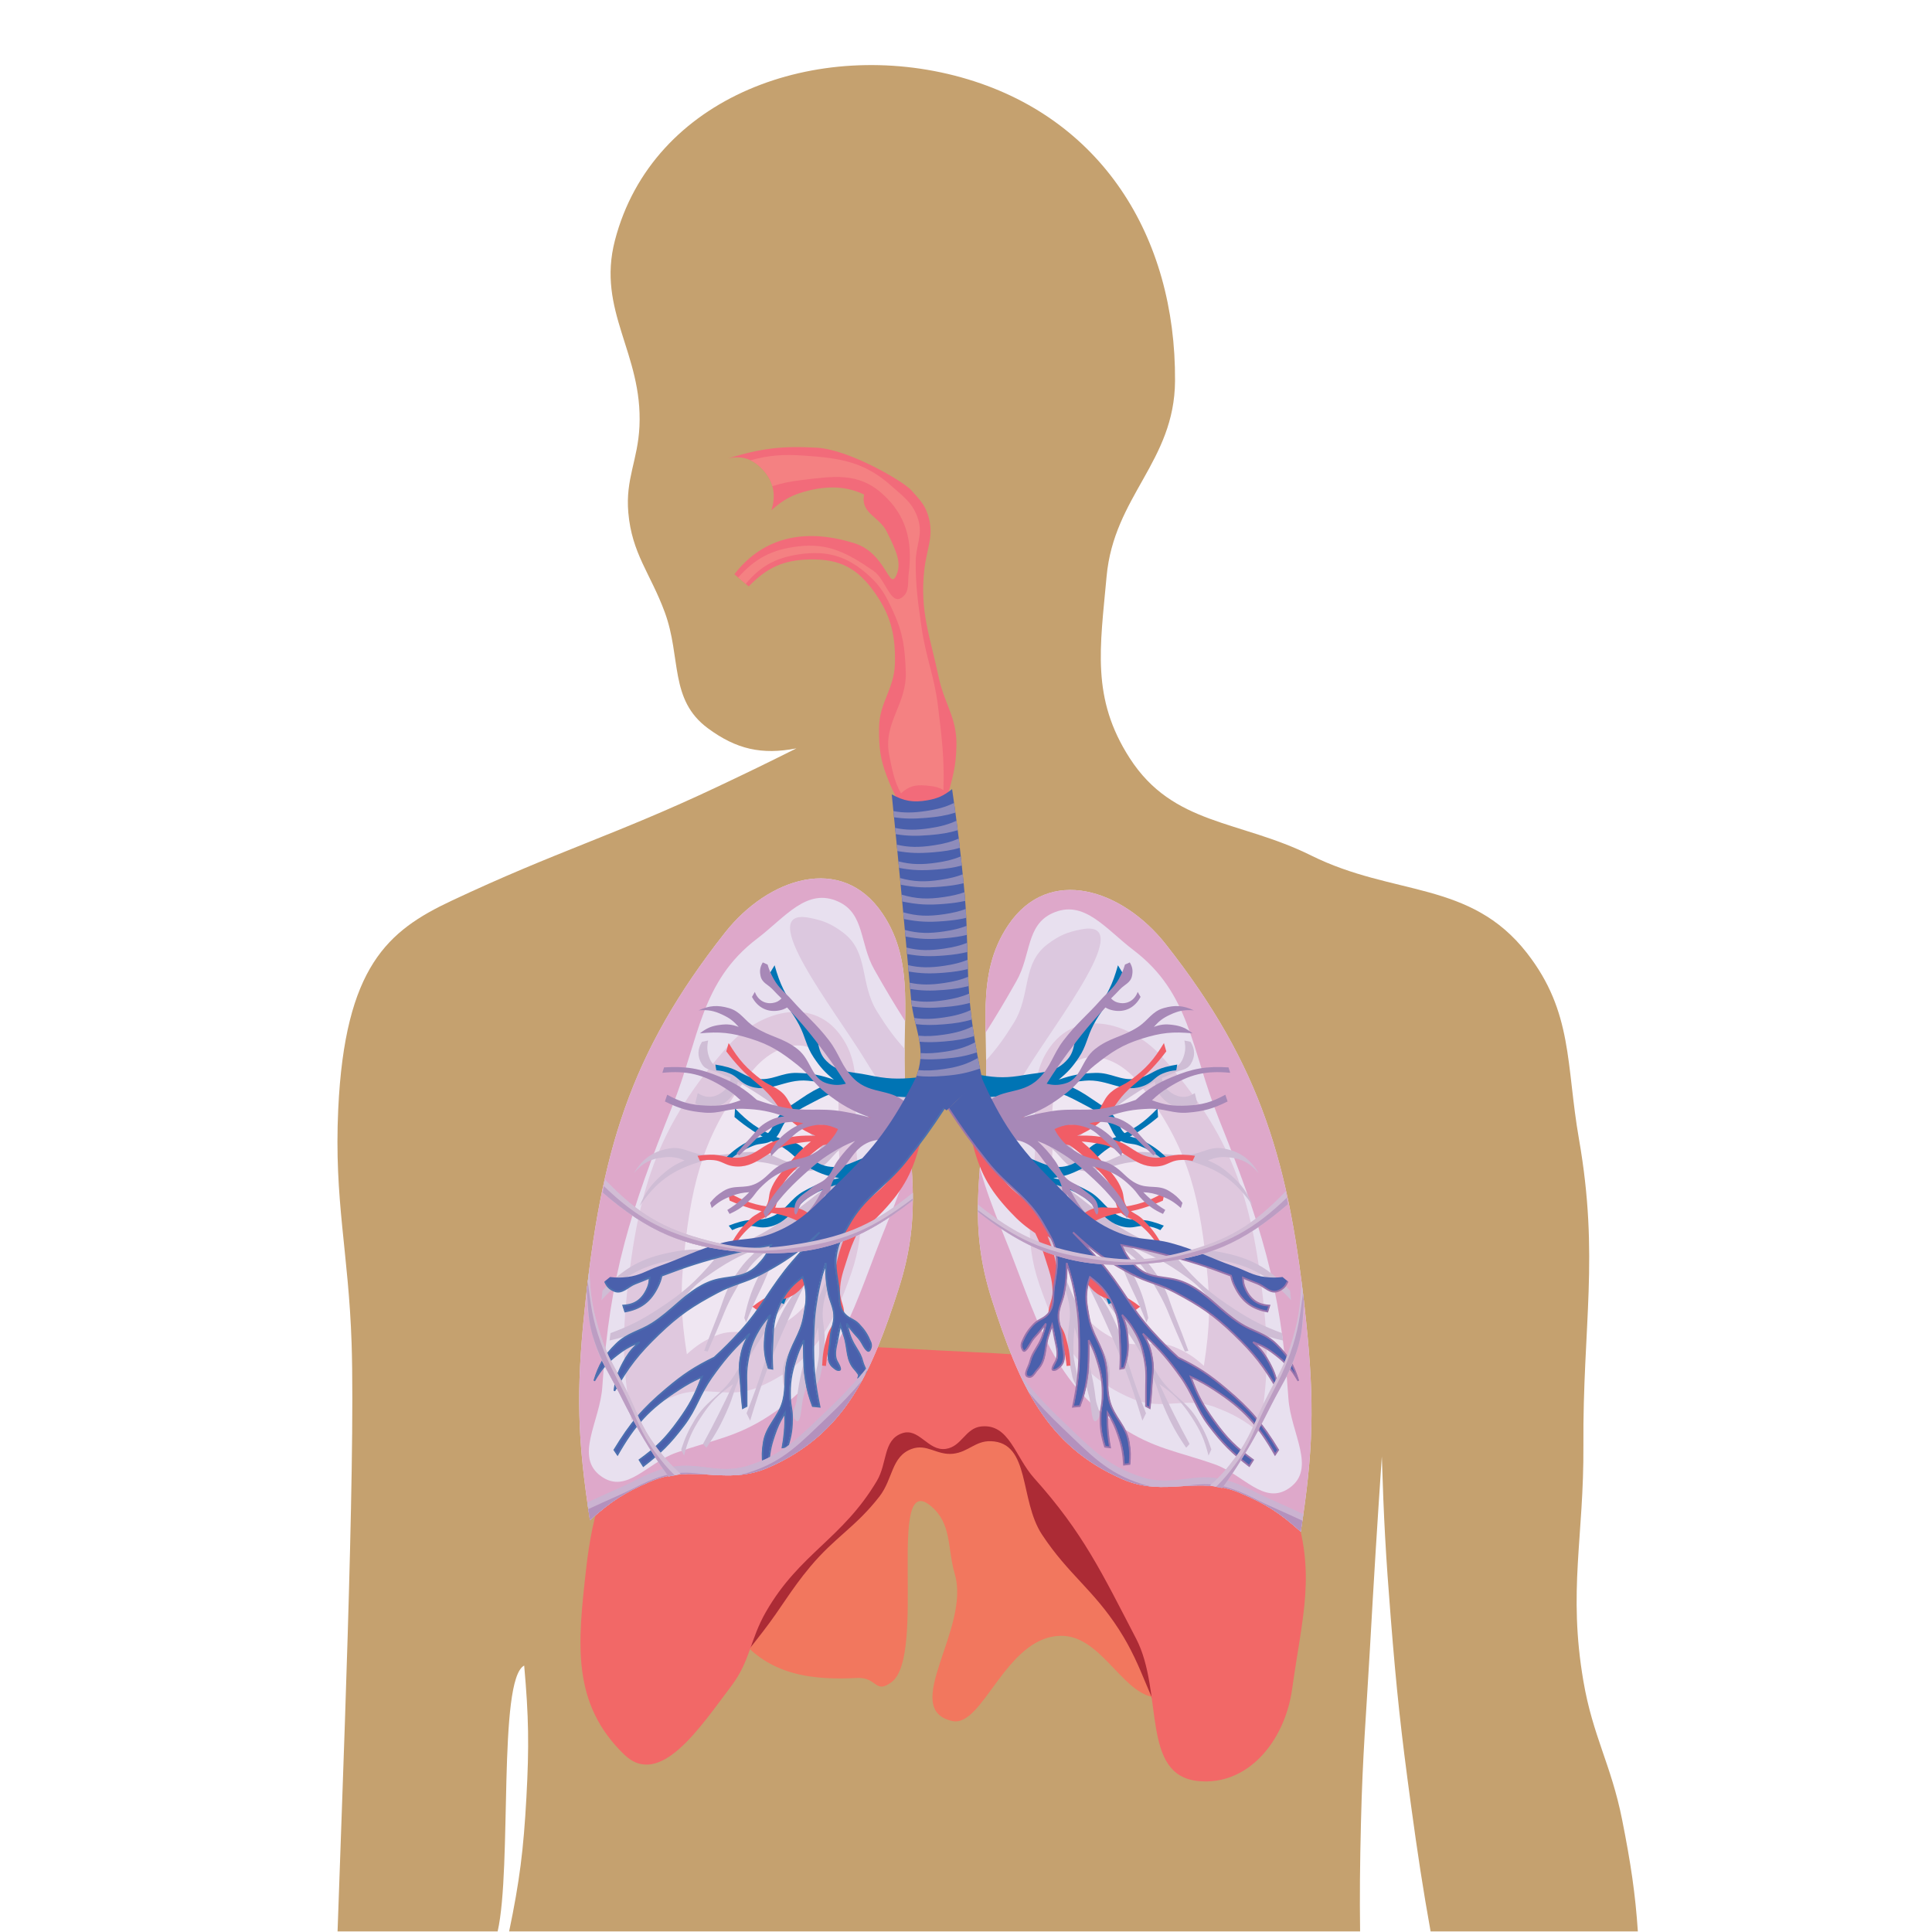 <?xml version="1.0" encoding="utf-8"?>
<!-- Generator: Adobe Illustrator 27.5.0, SVG Export Plug-In . SVG Version: 6.00 Build 0)  -->
<svg version="1.1" id="svg-respiratorio" xmlns="http://www.w3.org/2000/svg" xmlns:xlink="http://www.w3.org/1999/xlink" x="0px" y="0px"
	 viewBox="0 0 2976.38 2976.38" style="enable-background:new 0 0 2976.38 2976.38;" xml:space="preserve">
<radialGradient id="SVGID_1_" cx="-2045.902" cy="1488.19" r="1488.19" gradientTransform="matrix(-1 0 0 1 -557.712 0)" gradientUnits="userSpaceOnUse">
	<stop  offset="0" style="stop-color:#A8D2F0"/>
	<stop  offset="1" style="stop-color:#001C50"/>
</radialGradient>
<rect x="0" width="2976.38" height="2976.38" style="fill: none"/>
<radialGradient id="SVGID_00000060024645875348317550000001500681021207184524_" cx="1521.551" cy="1537.89" r="1238.988" gradientUnits="userSpaceOnUse">
	<stop  offset="0" style="stop-color:#FFFFFF"/>
	
</radialGradient>
<path style="fill:#C5A16F;" d="M2498.931,2803.075
	c13.547,67.989,20.46,115.063,24.3,172.458h-319.288c-11.793-65.851-19.789-118.013-30.479-196.503
	c-15.168-111.35-21.995-174.452-30.911-286.476c-7.71-96.831-10.737-151.608-13.741-248.695
	c-7.792,115.698-11.836,181.003-18.382,296.783c-5.856,103.656-11.208,162.07-13.739,265.867
	c-1.643,67.31-2.094,113.417-1.357,169.023H784.34c16.109-77.458,22.174-125.111,26.639-206.802
	c4.32-79.002,3.555-124.033-3.432-202.841c-40.836,21.415-18.504,310.91-40.893,409.643H520.033
	c6.461-194.74,27.848-716.692,21.644-905.823c-4.625-140.953-27.207-220.143-20.609-361.024
	c10.303-220.007,76.768-274.967,174.152-320.823c162.75-76.646,252.146-101.228,409.109-175.359
	c48.074-22.708,75.064-35.825,122.625-59.595c-53.551,10.291-92.486,1.464-136.367-30.916
	c-59.854-44.17-40.746-108.991-66.465-178.793c-22.055-59.826-50.629-90.025-56.168-153.541
	c-4.539-52.076,14.746-80.719,17.174-132.935c5.231-112.57-66.189-177.424-37.781-286.478
	c58.004-222.66,312.369-312.846,533.965-250.921c214.704,59.993,330.295,244.582,328.902,467.497
	c-0.778,124.535-94.222,177.388-105.456,301.423c-9.917,109.464-23.925,187.171,35.556,279.609
	c66.971,104.079,168.753,95.07,279.605,150.109c127.388,63.247,244.872,37.972,332.339,150.107
	c71.36,91.481,60.207,172.191,80.204,286.478c31.748,181.405,5.709,287.982,6.874,472.141c0.895,141.671-23.922,223.602,0,363.248
	C2453.907,2675.012,2482.065,2718.429,2498.931,2803.075z"/>
<g>
	<g>
		<a class="orgaos" name="cavidades" code="1"><path style="fill:#F26B7A;" d="M1153.473,903.398c28.166-29.217,53.814-40.626,93.279-41.493
			c47.588-1.047,74.9,13.215,102.826,53.937c23.236,33.877,30.082,63.979,29.137,105.808
			c-0.912,40.334-24.195,59.812-24.502,100.152c-0.225,29.122,1.584,46.587,11.801,73.632c7.07,18.687,9.201,21.775,19.852,43.511
			l73.029-9.318c8.82-32.187,14.068-48.615,14.584-81.927c0.639-42.416-18.736-63.421-27.459-104.832
			c-13.33-63.225-29.063-100.067-22.137-164.425c3.701-34.425,16.246-53.42,5.377-86.115c-5.541-16.691-13.814-23.727-25.082-36.812
			c-11.258-13.066-95.174-63.015-146.201-65.838c-53.467-2.957-84.945,0.863-136.389,16.542
			c21.313-4.756,38.227,0.676,53.439,17.156c16.551,17.948,21.014,39.026,13.279,62.715c19.502-17.25,33.639-24.646,58.445-30.575
			c31.809-7.606,59.018-5.743,84.441,6.354c-0.26,1.5-0.461,3.019-0.598,4.564c-2.16,25.017,24.266,30.233,35.418,52.411
			c16.334,32.461,22.395,48.774,15.393,66.052c-11.461,28.256-15.279-32.292-64.988-47.95
			c-71.199-22.431-138.041-13.059-185.084,47.737L1153.473,903.398z"/></a>
		<a class="orgaos" name="cavidades" code="1"><path style="fill:#F48182;" d="M1189.887,748.99c13.385-4.447,27.619-7.288,45.115-9.408
			c48.988-5.938,87.34-12.396,124.764,21.528c36.088,32.726,46.51,71.848,40.199,121.667c-1.879,14.874,1.648,28.013-9.648,37.101
			c-18.207,14.655-25.354-27.192-44.559-40.364c-40.049-27.469-69.703-43.631-117.123-37.674
			c-39.654,4.983-64.951,18.07-91.424,47.812l11.65,9.855c22.908-27.507,46.244-40.244,82.322-45.556
			c42.963-6.326,73.877,2.618,106.936,32.291c19.535,17.532,27.063,32.11,38.195,56.511c15.008,32.924,17.643,54.984,19.092,91.495
			c2.063,51.411-35.504,78.822-25.461,129.167c4.193,20.977,7.625,40.499,18.129,58.84c11.727-11.021,22.076-13.507,37.723-12.13
			c9.395,0.826,19.609,1.794,27.59,7.087c1.799-47.239-2.576-82.262-8.326-129.146c-5.945-48.484-18.621-74.081-25.461-122.44
			c-5.457-38.575-8.885-60.558-8.916-99.564c-0.014-25.764,11.422-41.454,3.818-65.929c-7.688-24.773-21.924-34.271-40.732-51.132
			c-42.271-37.882-79.637-43.31-134.943-47.092c-32.742-2.235-53.746-0.605-82.674,7.114c6.662,3.115,12.898,7.883,18.875,14.356
			C1182.342,731.315,1187.307,739.869,1189.887,748.99"/></a>
		<g>
			<a class="orgaos" name="diafragma" code="2"><path style="fill:#F2775E;" d="M1155.453,2540.807c43.58,40.1,99.357,47.605,164.648,44.229
				c31.639-1.64,27.596,25.683,53.455,6.345c54.748-40.94-8.867-329.927,60.752-271.031c32.392,27.394,24.637,63.216,36.734,105.149
				c24.25,84.039-85.336,207.73-4.008,225.863c47.449,10.579,81.947-129.739,166.961-131.283
				c59.916-1.089,92.136,82.659,140.084,93.986c-4.25-30.945-9.826-62.768-23.874-89.756
				c-52.912-101.683-81.46-162.753-156.944-247.018c-29.781-33.243-38.368-84.141-81.479-79.767
				c-24.771,2.513-30.092,31.129-54.744,34.595c-27.529,3.869-41.139-33.314-67.473-24.013
				c-29.412,10.392-22.234,45.66-38.738,73.415c-53.178,89.462-119.094,111.521-170.953,201.844
				C1167.92,2504.195,1161.918,2522.742,1155.453,2540.807 M1707.915,2561.79c-24.587-61.392-44.188-100.434-80.416-161.572
				c-30.561-51.577-63.809-70.598-86.279-126.625c-11.571-28.849-18.488-51.619-22.334-76.284c-2.261-0.102-4.624-0.034-7.103,0.216
				c-4.498,0.461-8.359,1.782-11.813,3.654c2.398,22.22-6.914,46.267-25.918,57.177c-23.781,13.652-55.771-18.166-65.811-49.519
				c-5.662-2.403-11.727-3.185-18.676-0.73c-1.283,0.454-2.496,0.956-3.65,1.503c-2.271,16.671-5.412,29.767-11.311,48.746
				c-18.838,60.644-50.762,84.224-85.029,136.784c-42.855,65.764-70.707,106.313-112.117,162.604
				c29.141,18.525,62.723,26.068,100.111,27.674c15.303-60.938,30.566-102.22,59.957-164.995
				c20.609-44.007,16.557-91.042,59.855-108.856c22.682-9.33,38.879-9.296,62.357-2.537c58.451,16.813,50.164,86.138,69.467,146.829
				c13.42,42.204,21.556,75.857,25.756,110.809c21.308-25.042,46.465-45.998,79.033-46.589
				C1663.672,2519.539,1686.553,2539.809,1707.915,2561.79"/></a>
			<a class="orgaos" name="diafragma" code="2"><path style="fill:#AC2B35;" d="M1807.359,2675.873c-38.861-57.243-44.49-104.869-83.359-165.254
				c-40.03-62.174-77.94-84.797-118.693-146.435c-35.151-53.172-17.537-141.93-78.884-143.925
				c-23.757-0.771-34.515,16.706-58.151,19.324c-24.996,2.763-40.381-16.199-64.063-7.308
				c-31.256,11.741-28.328,46.094-49.379,73.184c-36.582,47.094-68.508,62.487-106.658,108.172
				c-30.814,36.896-43.402,61.849-72.852,99.972c-20.881,27.042-32.959,42.061-54.859,68.194l35.006-208.482l234.063-214.372
				l213.186,16.436l149.855,151.229l79.75,307.784L1807.359,2675.873z"/></a>
			<a class="orgaos" name="diafragma" code="2"><path style="fill:#F26867;" d="M1179.875,2483.365c51.859-90.322,117.781-112.382,170.961-201.844
				c16.496-27.755,9.318-63.023,38.73-73.418c26.328-9.299,39.947,27.885,67.467,24.021c24.658-3.471,29.988-32.087,54.75-34.593
				c43.12-4.378,51.699,46.517,81.479,79.76c75.493,84.265,104.039,145.335,156.944,247.018
				c42.963,82.561,6.743,210.456,95.491,219.512c76.682,7.824,133.658-61.316,144.937-141.864
				c16.007-114.36,37.149-178.254,1.998-281.607c-77.754-228.623-318.062-228.233-547.664-239.994
				c-177.725-9.104-336.01-28.943-452.771,112.938c-59.295,72.057-78.896,131.023-89.486,225.859
				c-12.551,112.491-22.719,204.705,58.752,283.725c55.361,53.688,117.936-43.229,164.957-105.149
				C1155.883,2558.932,1155.461,2525.894,1179.875,2483.365"/></a>
		</g>
		<a class="orgaos" name="pulmao" code="6"><path style="fill:#E8E0EF;" d="M1518.191,1690.342c5.852-104.283-16.744-188.362,35.147-265.276
			c62.626-92.833,176.112-54.841,242.622,29.612c147.579,187.378,191.246,339.492,216.291,581.859
			c12.957,125.354,11.053,198.783-8.368,323.199c-32.373-29.166-53.848-42.9-93.299-59.688
			c-65.935-28.05-115.411,7.369-181.134-21.23c-118.869-51.718-159.811-147.268-201.215-275.891
			C1491.051,1887.438,1511.35,1812.11,1518.191,1690.342"/></a>
		<a class="orgaos" name="pulmao" code="6"><path style="fill:#DEA8CA;" d="M1518.346,1590.99c18.278-28.89,29.537-47.774,47.613-79.668
			c22.665-40.005,14.708-85.754,55.146-104.387c48.668-22.422,81.99,24.004,125.097,56.761
			c87.781,66.715,88.837,153.036,130.856,258.338c64.071,160.582,96.421,258.222,107.806,432.081
			c3.524,53.814,43.951,108.447,1.443,138.307c-39.012,27.4-70.581-20.888-115.011-36.542
			c-56.847-20.027-92.94-23.726-143.823-57.185c-111.239-73.139-130.139-171.222-182.083-298.347
			c-16.011-39.185-26.196-67.228-35.905-100.409c-5.285,66.907-6.034,126.038,18.742,202.987
			c41.414,128.623,82.355,224.173,201.224,275.894c65.73,28.596,115.199-6.823,181.134,21.227
			c39.458,16.787,60.926,30.521,93.299,59.688c19.421-124.412,21.316-197.849,8.368-323.199
			c-25.045-242.367-68.703-394.48-216.282-581.859c-66.519-84.453-180.005-122.445-242.631-29.612
			C1518.991,1475.972,1517.285,1530.019,1518.346,1590.99"/></a>
		<a class="orgaos" name="pulmao" code="6"><path style="fill:#DCC8DF;" d="M1515.133,1739.207c28.145-32.358,42.682-52.227,65.234-89.16
			c47.296-77.473,171.658-234.627,85.799-218.326c-21.713,4.124-34.296,9.322-52.268,22.842
			c-40.135,30.194-25.164,78.071-52.259,121.553c-15.097,24.228-26.587,40.022-42.486,57.465
			c0.234,18.266,0.138,37.159-0.972,56.762c-0.922,16.5-2.096,32.143-3.336,47.145L1515.133,1739.207z"/></a>
		<a class="orgaos" name="pulmao" code="6"><path style="fill:#DFC8DE;" d="M1594.153,1780.063c4.163-66.552-11.916-119.973,25.022-168.962
			c44.573-59.131,125.348-34.934,172.691,18.855c105.036,119.345,136.328,213.864,153.933,370.607
			c8.959,79.761,7.604,126.816-5.95,205.854c-23.594-18.642-38.75-27.322-66.406-38.015c-47.446-18.344-81.936,6.119-128.92-13.519
			c-79.586-33.274-114.032-90.694-143.223-175.73C1576.234,1906.104,1589.302,1857.596,1594.153,1780.063"/></a>
		<a class="orgaos" name="pulmao" code="6"><path style="fill:#EFE6F2;" d="M1620.995,1782.06c2.815-50.167-8.055-90.619,16.908-127.619
			c30.133-44.661,84.729-26.386,116.727,14.244c70.994,90.141,92.002,163.323,104.047,279.926
			c6.235,60.3,5.322,95.626-4.026,155.478c-15.57-14.024-25.898-20.636-44.881-28.712c-31.721-13.492-55.522,3.544-87.138-10.214
			c-57.185-24.88-76.883-70.857-96.802-132.728C1607.941,1876.887,1617.701,1840.638,1620.995,1782.06"/></a>
		<a class="orgaos" name="bronquiolos" code="3"><path style="fill:#CFBDD5;" d="M1497.157,1756.883c23.329,29.832,36.998,46.26,62.011,74.527
			c12.739,14.397,21.998,20.62,33.203,36.375c20.921,29.419,23.646,51.95,35.87,86.409c8.569,24.163,17.364,37.112,19.707,62.792
			c1.655,18.136-3.092,28.414-2.718,46.629c0.473,22.842,2.037,35.873,6.977,58.117c1.878,5.765,3.488,8.937,6.999,13.775
			c11.219,15.463-4.895-30.167-5.402-49.651c-0.428-15.999-0.052-25.099,1.675-41.002c4.055,13.457,6.139,21.134,9.416,34.831
			c6.57,27.451,4.827,44.29,12.762,71.335c4.222,14.418,3.309,47.371,12.928,36.211c7.916-9.179-1.132-19.405-2.539-31.74
			c-3.908-34.188-10.27-52.783-18.18-86.19c-2.815-11.894-4.463-18.591-7.485-30.429c5.771,9.236,8.937,14.513,14.37,23.968
			c8.586,14.93,14.568,22.828,20.929,38.95c5.006,12.669,4.685,46.22,9.857,33.625c1.961-4.768,1.625-7.977,2.013-13.156
			c2.142-28.084-12.708-42.197-24.632-67.402c-9.042-19.109-17.073-28.183-26.445-47.114
			c-11.353-22.934-15.747-36.904-25.463-60.668c-14.617-35.767-22.573-56.078-36.189-92.289
			c25.457,33.076,38.704,52.861,59.787,89.212c19.522,33.661,28.805,53.798,44.95,89.407
			c26.637,58.738,39.588,93.153,58.386,155.187l5.548-11.296c-10.688-27.076-16.249-42.586-25.208-70.356
			c-7.03-21.79-8.063-35.182-16.632-56.344c-11.399-28.146-20.083-43.447-38.212-67.327c21.573,24.625,32.854,39.562,50.802,67.241
			c18.802,29.002,29.222,45.906,42.702,78.05c6.317,15.066,7.911,24.43,14.348,39.444c10.95,25.591,18.579,39.547,34.078,62.361
			l5.231-5.814c-9.44-17.313-14.618-27.186-23.501-44.824c-9.223-18.313-14.26-28.742-22.882-47.38
			c22.73,15.667,34.423,27.705,49.834,51.297c13.585,20.779,19.537,34.385,25.733,58.772l4.401-9.477
			c-6.236-18.723-10.958-29.021-21.003-45.788c-17.529-29.255-38.733-36.208-58.014-64.199
			c-19.178-27.854-21.835-48.92-39.806-77.656c-20.494-32.786-40.567-44.754-60.215-78.118
			c-12.232-20.778-19.176-32.799-27.291-55.716c-4.349-12.279-6.392-19.402-9.221-32.157c23.765,9.025,36.818,17.771,54.684,36.613
			c21.213,22.363,24.927,42.04,38.52,70.26c9.423,19.571,14.354,30.843,22.356,51.107l2.799-6.93
			c-6.273-28.886-12.058-45.038-25.463-71.069c-9.162-17.787-15.293-27.413-27.411-43.099c10.569,5.349,16.294,9.091,25.555,16.669
			c21.532,17.641,28.732,33.663,42.961,58.222c12.928,22.307,16.946,36.784,27.432,60.474c5.262,11.891,8.21,18.61,13.369,30.546
			l5.366-1.052c-7.484-20.558-11.888-32.083-20-52.367c-9.109-22.759-11.534-37.238-24.362-57.891
			c-14.028-22.586-24.505-34.265-45.096-50.276c36.412,14.151,56.397,25.021,88.447,48.132
			c30.352,21.882,39.438,45.626,71.112,65.288c27.307,16.943,44.687,24.126,75.628,31.225l-1.42-11.361
			c-30.203-11.278-46.842-19.683-74.125-37.427c-37.003-24.07-56.517-41.285-85.537-75.471c22.439-3.688,35.747-3.783,58.231-0.406
			c50.053,7.502,80.373,23.955,115.312,62.57l-1.632-14.834c-33-35.006-60.087-50.089-106.068-59.053
			c-28.148-5.488-45.259-5.467-73.4,0.078c-19.223-6.611-29.913-10.999-48.31-19.853c-47.983-23.088-70.223-45.793-113.455-77.694
			c-39.685-29.281-61.6-46.567-99.452-78.448c96.075-9.101,75.314,51.659,129.017,50.922c26.465-0.365,40.319-10.567,66.615-13.714
			c37.836-4.528,61.136-11.272,97.643,0.181c41.494,13.01,65.184,30.727,90.602,67.76c-9.266-21.694-17.619-33.346-34.878-48.64
			c-12.102-10.724-20.068-15.787-34.708-22.05c12.006-4.921,19.91-6.052,32.73-4.679c19.775,2.128,32.156,8.772,45.442,24.402
			c-13.617-22.524-29.012-33.394-53.899-38.078c-20.937-3.941-32.566,7.594-53.733,9.608c-34.453,3.289-54.228-7.231-88.627-3.432
			c-24.612,2.722-38.623,21.808-62.133,13.639c-14.91-5.187-23.303-11.791-32.284-25.393c17.725-16.514,28.099-25.416,47.028-40.349
			c31.116-24.54,49.647-37.212,83.585-57.157c1.526,10.756,4.483,17.162,11.548,25.061c14.625,16.34,35.539,19.58,53.98,8.366
			l-3.938-15.646c-11.908,7.758-24.08,7.656-35.866-0.29c-8.698-5.859-12.918-12.369-14.946-23.061
			c7.439-2.857,11.592-4.624,18.831-8.008c10.32-4.824,19.693-3.716,25.867-13.693c6.871-11.111,6.685-23.159-0.515-34.031
			l-9.41-1.979c2.23,10.535,1.671,17.597-2.223,27.582c-8.833,22.698-33.51,14.909-54.18,26.09
			c-29.798,16.107-46.333,26.103-73.689,46.489c-24.655,18.385-31.227,42.091-60.03,51.61
			c-41.563,13.729-70.328-53.871-107.85-30.521C1512.302,1733.181,1504.943,1741.324,1497.157,1756.883"/></a>
		<a class="orgaos" name="bronquiolos" code="3"><path style="fill:#0074B4;" d="M1510.242,1656.104c26.18,4.616,41.883,4.616,68.066,0c27.342-4.812,48.688-2.935,67.051-24.874
			c12.551-15.002,7.424-31.144,18.225-47.592c7.724-11.762,15.568-15.316,24.033-26.486c18.24-24.064,26.369-40.499,34.662-70.062
			l6.834,11.237c-5.028,12.69-8.219,19.721-14.423,31.82c-10.232,19.935-19.658,28.872-30.11,48.675
			c-10,18.942-10.646,32.581-22.516,50.272c-10.128,15.11-17.245,22.935-31.129,34.23c21.324-7.372,34.257-9.752,56.682-10.433
			c24.872-0.743,38.673,12.901,63.254,8.831c18.053-2.99,26.055-12.949,43.771-17.658c7.328-1.939,11.518-2.831,18.988-4.013
			l-1.518,8.831c-8.167,0.687-12.83,1.783-20.502,4.815c-11.384,4.5-15.187,12.491-26.317,17.658
			c-33.771,15.667-57.663-10.101-94.386-6.42c-12.109,1.209-18.934,2.273-30.867,4.808c17.546,7.547,27.156,12.871,43.016,23.798
			c15.068,10.385,25.037,15.303,36.188,30.218c5.599,7.5,5.57,14.312,12.148,20.864c9.209,9.18,18.855,6.704,30.104,12.84
			c15.569,8.493,23.938,14.612,36.947,27.009l-3.803,4.814c-13.721-11.795-22.724-17.32-39.213-24.074
			c-11.34-4.647-19.792-1.748-30.112-8.551c-12.86-8.479-12.283-21.862-23.277-32.902c-13.294-13.358-23.617-17.439-39.977-26.205
			c-14.482-7.755-23.032-11.502-38.458-16.853c-19.4,2.575-30.373,3.808-49.85,5.62c-29.645,2.757-46.418,3.814-76.159,4.813
			L1510.242,1656.104z"/></a>
		<a class="orgaos" name="bronquiolos" code="3"><path style="fill:#0074B4;" d="M1520.248,1746.781c20.785,17.456,34.52,25.498,59.534,34.882
			c26.124,9.794,43.937,22.381,70.059,12.598c17.86-6.686,20.779-23.433,37.77-32.291c12.146-6.327,20.642-5.415,33.166-10.845
			c26.989-11.71,41.639-21.913,62.452-43.519l0.832,13.328c-10.225,8.523-16.243,13.034-27.215,20.441
			c-18.092,12.2-30.433,15.179-48.666,27.141c-17.433,11.446-24.25,23.047-42.746,32.438c-15.793,8.021-25.614,11.221-42.935,13.987
			c22.037,4.477,34.432,9.021,54.363,19.918c22.096,12.092,27.902,31.096,51.27,40.131c17.166,6.64,28.729,2.026,46.386,6.99
			c7.299,2.053,11.369,3.425,18.441,6.219l-5.373,6.942c-7.455-3.586-12.042-5.017-20.141-6.294
			c-12.021-1.896-19.012,3.149-31.107,1.961c-36.73-3.606-45.808-38.38-79.608-53.979c-11.152-5.146-17.606-7.714-29.207-11.604
			c11.879,15.585,17.852,25.167,26.714,42.853c8.406,16.802,14.881,26.205,17.783,44.967c1.461,9.431-1.69,15.37,1.055,24.477
			c3.84,12.748,13.413,15.524,20.443,26.66c9.715,15.397,14.226,25.034,19.915,42.549l-5.523,2.26
			c-6.602-17.347-11.94-26.793-23.265-41.151c-7.783-9.868-16.503-11.668-22.408-22.906c-7.359-14.002-0.718-25.418-5.264-40.698
			c-5.508-18.499-12.656-27.353-22.948-43.402c-9.108-14.21-14.864-21.862-25.903-34.448c-18.569-6.479-28.84-11.075-46.177-20.63
			c-25.633-14.123-39.421-24.102-61.158-44.239L1520.248,1746.781z"/></a>
		<a class="orgaos" name="bronquiolos" code="3"><path style="fill:#F15D66;" d="M1545.203,1707.59c23.967,12.061,39.057,16.634,65.433,19.829
			c27.537,3.34,47.566,11.361,70.941-4.381c15.973-10.76,15.254-27.77,29.933-40.442c10.478-9.049,18.95-10.18,30.005-18.449
			c23.802-17.826,35.906-31.253,51.595-57.25l3.637,12.791c-8.151,10.729-13.046,16.566-22.171,26.384
			c-15.023,16.19-26.412,22.025-41.632,38.018c-14.556,15.294-18.725,28.213-34.759,41.772
			c-13.675,11.567-22.56,17.017-38.844,23.832c22.415-0.877,35.468,0.603,57.205,6.481c24.103,6.526,33.809,23.665,58.502,26.916
			c18.129,2.387,28.419-4.855,46.684-4.22c7.545,0.262,11.803,0.635,19.287,1.672l-3.756,8.043
			c-8.03-1.722-12.801-2.026-20.964-1.346c-12.118,1.014-17.853,7.587-29.896,9.313c-36.555,5.221-52.8-26.503-89.057-33.674
			c-11.959-2.36-18.801-3.326-30.926-4.361c14.895,12.365,22.753,20.274,35.142,35.409c11.771,14.365,20.081,21.994,26.899,39.584
			c3.429,8.842,1.625,15.38,6.243,23.594c6.452,11.511,16.377,11.938,25.589,21.12c12.749,12.693,19.193,21.008,28.467,36.717
			l-4.903,3.523c-10.121-15.339-17.335-23.271-31.422-34.567c-9.692-7.766-18.571-7.444-26.713-16.986
			c-10.158-11.9-6.106-24.601-13.795-38.41c-9.296-16.716-18.143-23.641-31.593-36.832c-11.895-11.683-19.14-17.774-32.573-27.407
			c-19.319-3.187-30.193-5.19-49.387-9.121c-29.212-5.986-45.612-9.855-74.466-17.563L1545.203,1707.59z"/></a>
		<a class="orgaos" name="bronquiolos" code="3"><path style="fill:#F15D66;" d="M1531.176,1797.668c15.433,22.829,26.526,34.565,48.134,50.875
			c22.553,17.02,36.393,34.309,64.055,32.516c18.91-1.226,26.077-16.47,44.725-20.038c13.321-2.544,21.255,0.813,34.711-0.761
			c28.998-3.392,45.742-8.938,71.386-23.635l-2.688,13.048c-12.052,5.214-19.013,7.8-31.488,11.72
			c-20.569,6.461-33.211,5.73-53.855,11.918c-19.743,5.918-29.327,15.087-49.556,18.724c-17.277,3.114-27.539,3.323-44.917,0.938
			c20.023,10.72,30.754,18.7,47.064,34.985c18.083,18.062,18.714,38.021,38.817,53.514c14.767,11.378,27.089,10.309,42.768,20.229
			c6.482,4.094,10.038,6.604,16.108,11.352l-6.983,5.108c-6.227-5.621-10.262-8.336-17.718-11.921
			c-11.061-5.324-19.091-2.515-30.409-7.179c-34.372-14.165-34.02-50.225-62.447-75.075c-9.378-8.195-14.917-12.543-25.044-19.662
			c7.351,18.439,10.591,29.388,14.491,48.973c3.707,18.596,7.47,29.526,5.375,48.404c-1.056,9.49-5.637,14.284-5.375,23.832
			c0.374,13.373,8.854,18.836,12.703,31.58c5.32,17.638,7.146,28.217,8.054,46.705l-5.906,0.566
			c-1.819-18.594-4.484-29.23-11.625-46.328c-4.909-11.762-12.828-16.029-15.575-28.549c-3.42-15.605,5.942-24.641,5.563-40.66
			c-0.473-19.386-5.038-29.976-10.743-48.405c-5.052-16.312-8.583-25.349-15.918-40.657c-16.476-11.125-25.248-18.606-39.005-33.28
			c-32.888-35.073-47.468-62.382-58.876-110.262L1531.176,1797.668z"/></a>
		<a class="orgaos" name="bronquiolos" code="3"><path style="fill:#A788B7;" d="M1494.471,1741.371c21.676,5.011,33.906,7.793,55.613,12.649
			c11.205,2.507,18.254,1.499,28.734,6.375c17.468,8.124,22.821,20.564,35.29,35.836c8.78,10.764,16.378,15.664,20.765,29.105
			c3.613,11.074-0.038,18.464,2.108,29.955c2.457,13.096,4.86,20.451,10.584,32.355c1.9,2.708,3.586,4.005,6.609,5.098
			c8.908,3.21-2.251-15.384-4.189-25.115c-2.255-11.331-3.765-17.683-6.827-28.798c4.333,6.368,6.623,10.094,10.351,16.872
			c7.68,13.96,7.359,24.537,16.203,37.696c4.543,6.751,6.536,20.421,13.183,16.033c5.97-3.958-0.053-11.758-1.52-19.052
			c-3.878-19.399-15.367-26.424-24.985-43.449c-3.324-5.874-5.194-9.197-8.48-15.095c5.226,2.876,8.126,4.597,13.174,7.814
			c7.873,5.009,13.144,6.918,19.557,13.863c5.023,5.43,7.371,22.702,10.592,15.92c1.495-3.162,0.674-5.535,0.359-9.053
			c-1.372-15.384-13.617-19.814-24.963-29.566c-8.757-7.522-16.346-8.004-24.52-16.225c-8.706-8.762-9.857-16.978-17.283-26.97
			c-9.35-12.59-15.27-19.26-26.572-29.917c14.828,5.986,23.003,10.132,36.691,18.614c17.807,11.033,26.849,19.105,42.521,33.308
			c25.638,23.244,38.87,38.399,58.743,67.265l3.233-9.605c-6.789-13.28-11.324-20.469-20.314-32.202
			c-8.209-10.723-13.69-16.042-23.173-25.519c-5.008-5-7.896-7.741-13.127-12.461c9.079,1.472,14.19,2.896,22.775,6.352
			c17.305,6.96,26.354,13.915,39.766,27.418c6.2,6.228,8.286,11.184,14.552,17.33c10.854,10.633,18.187,15.694,31.757,21.923
			l3.488-6.089c-9.042-5.61-13.946-9.22-22.058-16.24c-4.768-4.122-7.356-6.588-11.75-11.15c10.806,0.701,17.006,2.029,27.208,5.856
			c12.948,4.86,20.052,9.146,30.59,18.471l2.521-7.939c-6.698-8.301-11.36-12.453-20.232-18.029
			c-17.244-10.843-32.026-2.697-50.262-11.542c-16.391-7.946-21.607-19.595-37.52-28.563c-19.333-10.896-34.362-7.229-53.21-19.034
			c-10.989-6.881-17.621-10.876-25.95-21.104c-4.475-5.49-6.714-8.937-9.962-15.328c16.183-7.581,28.128-8.582,45.231-3.805
			c16.13,4.508,22.775,13.714,35.861,24.642c8.943,7.472,13.771,12.043,21.75,20.642l1.518-5.602
			c-7.246-14.338-13.465-21.874-25.92-31.416c-8.808-6.747-14.533-9.808-24.9-13.297c8.016-2.117,12.852-2.585,21.101-2.049
			c15.867,1.024,24.6,6.365,38.187,15.103c11.616,7.476,16.294,14.445,26.481,23.959c5.106,4.774,7.965,7.488,13.002,12.342
			l4.025-3.235c-7.589-9.021-12.004-13.993-20.059-22.548c-9.034-9.611-12.867-16.951-23.894-23.855
			c-10.477-6.553-17.504-9.046-29.607-10.494c23.622-8.024,37.866-10.681,62.663-11.676c23.645-0.948,36.831,7.938,60.418,5.905
			c24.466-2.11,38.612-6.106,60.813-17.201l-3.48-10.347c-21.131,11.512-35.111,15.479-58.854,16.716
			c-21.312,1.106-33.998-0.807-54.153-8.192c9.012-8.554,14.617-12.907,25.029-19.447c32.808-20.598,57.415-26.499,95.417-22.876
			l-2.582-8.325c-34.185-2.043-54.821,1.472-86.668,14.738c-23.749,9.903-36.699,18.037-56.278,35.36
			c-14.887,5.225-23.479,7.67-38.84,11.044c-35.979,7.902-57.751,0.471-94.001,6.839c-17.149,3.013-26.775,5.182-43.592,9.825
			c29.738-10.723,46.1-19.819,71.308-39.648c18.123-14.251,24.246-27.479,42.335-41.781c25.681-20.311,41.9-31.103,72.655-40.729
			c29.244-9.151,47.455-11.043,77.826-8.089c-10.487-8.236-18.149-11.471-31.128-13.103c-11.137-1.41-17.979-0.652-28.599,3.145
			c8.076-9.127,13.883-13.505,24.676-18.613c13.382-6.339,22.42-8.016,37.05-6.875c-16.78-7.584-29.07-8.492-46.698-3.455
			c-18.149,5.193-23.493,18.809-39.555,29.152c-24.553,15.808-43.251,15.909-66.288,34.083
			c-21.611,17.043-20.965,47.097-47.274,53.299c-10.292,2.435-16.76,2.417-27.042-0.064c12.006-18.971,19.159-29.423,32.44-47.418
			c21.136-28.648,33.995-44.134,58.119-70.015c4.334,2.527,7.08,3.568,11.953,4.527c17.837,3.528,33.264-4.098,42.149-20.82
			l-4.433-7.725c-4.357,12.325-15.224,19.069-27.53,17.078c-5.807-0.942-9.265-2.722-13.538-6.977
			c5.449-5.344,8.47-8.421,13.726-13.983c7.472-7.919,16.362-9.934,18.6-20.861c1.638-7.997,0.674-13.74-3.456-20.658l-7.397,3.311
			c-2.791,9.188-4.961,14.263-9.654,22.541c-8.249,14.561-16.85,19.69-27.805,32.085c-21.895,24.772-37.164,35.965-57.298,62.349
			c-16.653,21.824-19.056,40.216-38.553,59.224c-26.685,26.007-60.494,12.703-84.303,41.65
			C1504.933,1716.659,1500.039,1725.405,1494.471,1741.371"/></a>
		<a class="orgaos" name="bronquios" code="4"><path style="fill:#4A60AC;" d="M1510.145,1655.644c-7.234,9.021-11.492,13.973-19.297,22.452
			c-10.877,11.814-17.338,18.184-29.234,28.845c22.068,33.472,35.363,51.806,60.229,83.018
			c31.894,40.046,62.26,52.299,87.318,97.445c7.702,13.851,13.458,21.347,17.351,36.873c5.613,22.382,1.084,36.402-1.944,59.329
			c-2.039,15.374,0.89,26.425-7.802,38.943c-6.58,9.47-15.314,9.213-23.195,17.505c-9.065,9.548-13.398,16.24-18.519,28.636
			c-1.144,3.852-0.866,6.765,0.973,10.299c4.546,8.715,11.005-10.359,17.546-17.507c7.648-8.347,11.737-13.314,18.525-22.457
			c-1.812,8.173-3.107,12.734-5.852,20.603c-5.449,15.608-14.566,21.803-18.52,37.908c-2.191,8.942-11.294,20.823-2.924,23.48
			c6.773,2.154,9.639-6.027,14.617-11.327c14.017-14.94,9.813-31.232,16.377-51.093c2.258-6.834,3.546-10.685,5.844-17.515
			c1.73,7.509,2.588,11.77,3.9,19.365c2,11.57,4.895,18.164,3.9,29.877c-0.696,8.171-12.635,20.628-4.871,20.393
			c3.396-0.099,5.021-2.035,7.795-4.118c13.34-10.036,5.481-26.793,4.868-44.089c-0.51-14.571-6.64-22.315-5.839-36.876
			c0.741-13.64,6.319-20.37,8.766-33.783c3.248-17.74,4.116-28.083,3.9-46.148c6.72,19.919,9.713,31.553,13.447,52.325
			c4.607,25.608,5.412,40.483,5.848,66.549c0.673,40.191-1.482,63.3-9.55,102.587l10.523-1.03c5.65-15.06,8.054-24.01,10.727-39.961
			c2.572-15.4,2.52-24.341,2.919-39.971c0.216-8.431,0.216-13.193,0-21.625c5.964,11.099,8.795,17.773,12.671,29.869
			c7.23,22.545,9.469,36.573,8.576,60.354c-0.381,10.111-2.672,15.646-2.925,25.758c-0.48,19,1.107,30.184,6.824,48.203l7.802,1.035
			c-2.485-13.096-3.355-20.655-3.909-33.998c-0.307-7.543-0.307-11.818,0-19.365c7.966,12.659,11.698,20.517,16.573,34.821
			c5.753,16.899,7.753,27.185,8.771,45.113l8.578-1.027c1.206-12.717,0.989-20.145-0.98-32.756
			c-4.313-27.725-23.111-37.557-30.014-64.69c-5.614-22.077-1.16-35.979-5.844-58.301c-6.162-29.324-21.131-42.327-26.122-71.896
			c-2.659-15.783-5.197-25.146-2.919-40.998c1.106-7.725,2.201-12.071,4.864-19.365c19.841,14.602,29.61,27.462,38.792,51.093
			c7.719,19.847,6.596,32.973,7.802,54.385c0.778,13.96,0.778,21.893,0,35.849l5.844-1.028c5.705-17.122,7.045-28.06,5.651-46.147
			c-1.106-14.377-3.084-22.647-8.571-35.849c8.153,8.253,12.29,13.608,18.317,23.691c10.945,18.307,14.235,30.963,17.544,52.326
			c2.568,16.581,0.846,26.266,0.973,43.063c0.068,8.349,0.068,13.065,0,21.418l5.854,3.094c1.51-13.536,2.155-21.209,2.919-34.82
			c0.875-15.565,3.389-24.577,0.973-39.961c-2.59-16.486-6.04-25.929-14.617-39.97c25.438,23.756,38.672,38.891,59.063,67.571
			c19.161,26.961,22.724,47.453,42.685,73.75c20.958,27.623,35.073,41.832,62.177,62.632l5.853-9.271
			c-26.728-19.396-40.576-33.318-60.23-60.569c-17.336-24.03-25.494-39.41-35.87-67.571c14.477,6.553,22.434,10.896,35.87,19.573
			c44.483,28.742,67.311,53.073,94.145,100.328l4.871-7.213c-25.313-41.637-43.86-63.324-80.5-94.144
			c-26.444-22.246-43.052-33.113-73.679-48.21c-16.124-14.875-24.895-23.695-39.768-39.96
			c-34.857-38.147-45.943-67.508-79.721-106.721c-15.995-18.565-25.359-28.738-42.491-46.145
			c31.45,29.324,51.614,43.733,89.078,63.66c25.507,13.566,42.489,15.124,68.028,28.636c38.246,20.24,59.384,34.258,91.022,64.688
			c30.831,29.651,46.338,49.512,68.03,87.14c-2.162-17.563-5.366-27.664-13.644-43.058c-7.574-14.083-13.414-21.497-25.142-31.933
			c14.513,5.454,22.484,9.924,34.886,19.574c16.169,12.566,24.334,21.93,34.895,39.967c-7.551-24.828-15.865-38.666-33.921-56.45
			c-17.963-17.703-34.346-18.283-55.358-31.725c-32.969-21.089-45.956-42.511-80.499-60.567
			c-30.015-15.691-57.401-4.04-81.48-28.634c-10.305-10.538-15.269-17.945-21.242-31.728c25.479,4.655,39.784,7.79,64.909,14.216
			c41.116,10.515,64.093,17.802,103.898,32.96c1.475,6.58,2.747,10.252,5.643,16.279c11.063,22.957,26.431,34.807,50.486,38.932
			l2.927-9.063c-16.49-0.578-28.151-8.281-35.866-23.692c-3.461-6.904-4.627-11.553-4.875-19.362
			c8.684,3.691,13.624,5.686,22.419,9.063c12.363,4.736,19.715,16.367,31.966,11.327c7.216-2.964,11.221-6.97,14.424-14.417
			l-8.571-7.008c-10.209,1.147-16.115,1.147-26.314,0c-19.775-2.213-29.663-9.879-48.541-16.48
			c-38-13.283-58.091-25.376-96.876-35.845c-30.553-8.244-49.982-3.794-79.526-15.452c-45.667-18.017-65.42-42.613-100.964-77.872
			C1568.479,1767.024,1541.901,1728.129,1510.145,1655.644"/></a>
		<a class="orgaos" name="bronquios" code="4"><path style="fill:#9873AB;" d="M1573.077,2068.153c-1.295,4.334-0.981,7.629,1.032,11.491c4.971,9.544,12.725-6.908,14.867-10.467
			c1.601-2.659,3.165-5.084,4.7-6.761c6.227-6.795,10.103-11.358,14.978-17.727c-3.51,14.089-6.678,21.114-14.102,32.96
			c-3.474,5.546-6.834,11.269-8.872,19.546c-1.188,4.87-3.778,9.262-5.379,13.984c-1.492,4.374-2.127,9.394,3.322,11.125
			c4.977,1.578,8.204-1.659,10.952-5.296l1.614-2.195c1.078-1.483,2.15-2.92,3.325-4.18c14.035-14.951,10.703-33.521,16.667-51.592
			l4.417-13.206c1.1,5.014,1.855,8.91,2.882,14.853c1.951,11.333,7.102,24.638,1.863,35.698
			c-1.505,3.172-10.307,15.937-1.549,15.674c3.778-0.116,5.643-2.224,8.494-4.371c14.146-10.637,5.935-30.245,5.413-45.229
			c-0.449-12.642-6.557-23.979-5.854-36.75c0.659-11.965,6.63-22.02,8.749-33.609c2.757-15.052,3.81-24.812,3.946-38.412
			c5.005,15.561,7.678,26.655,10.903,44.59c4.588,25.52,5.389,40.346,5.824,66.316c0.688,41.142-1.595,63.713-9.888,104.076
			l13.033-1.272c5.859-15.627,8.322-24.52,11.075-40.995c2.591-15.473,2.544-24.461,2.943-40.162
			c0.163-6.481,0.209-10.794,0.119-16.255c4.296,8.397,6.819,14.715,10.075,24.888c7.177,22.408,9.393,36.272,8.51,59.879
			c-0.38,10.111-2.672,15.649-2.926,25.765c-0.493,19.676,1.206,30.757,7.147,49.478l10.343,1.361
			c-3.172-16.745-4.862-33.573-4.376-50.651c6.452,10.604,9.886,18.174,14.25,30.999c5.988,17.57,7.716,27.433,8.778,46.159
			l10.93-1.312c1.287-13.509,1.197-20.857-0.882-34.192c-4.162-26.729-23.623-39.571-30.044-64.817
			c-4.902-19.297-1.759-38.829-5.831-58.243c-2.718-12.966-7.925-24.449-13.607-36.172c-5.13-10.604-10.045-21.098-12.501-35.669
			c-2.528-15.015-5.149-25.018-2.917-40.561c1.009-7.021,2.004-11.218,4.221-17.466c18.741,14.044,28.122,26.648,37.005,49.504
			c7.583,19.516,6.558,33.623,7.702,53.954c0.822,14.644,0.734,22.638-0.09,37.372l8.158-1.434
			c5.93-17.802,7.418-28.695,5.976-47.457c-0.936-12.132-2.493-20.003-6.223-30.046c5.322,5.809,8.871,10.767,13.616,18.716
			c10.816,18.109,14.077,30.57,17.364,51.827c2.232,14.387,0.853,28.408,0.958,42.85c0.062,7.42,0.055,14.823-0.007,22.243
			l8.182,4.324c1.385-12.359,2.447-24.376,3.143-36.795c0.784-13.939,3.174-26.195,0.96-40.268
			c-2.119-13.472-4.822-22.336-10.352-32.734c21.359,20.414,33.949,35.247,52.518,61.367c8.241,11.597,14.634,24.105,20.929,36.936
			c5.794,11.791,11.722,23.586,21.789,36.849c21.533,28.371,35.552,42.263,63.493,63.697l7.277-11.539
			c-27.329-19.823-40.935-33.244-60.974-61.026c-16.63-23.061-24.759-38.078-34.573-64.24c12.688,5.84,20.419,10.146,32.896,18.208
			c45.368,29.306,67.312,53.354,94.723,101.629l6.497-9.623c-25.712-42.293-44.087-63.987-81.242-95.239
			c-26.474-22.268-43.157-33.192-73.771-48.293c-16.001-14.769-24.752-23.569-39.55-39.762
			c-17.356-18.993-28.794-35.798-40.141-52.8c-12.455-18.655-24.983-36.969-39.557-53.883c-7.873-9.146-14.148-16.255-20.524-23.187
			c20.052,16.617,38.233,28.247,65.599,42.805c25.507,13.567,42.491,15.121,68.029,28.637
			c38.174,20.195,59.206,34.148,90.738,64.482c30.742,29.564,46.175,49.327,67.799,86.842l2.35-0.873
			c-2.186-17.73-5.443-27.999-13.801-43.547c-6.432-11.951-11.646-19.181-20.171-27.438c10.545,4.409,17.73,8.803,28.058,16.825
			c16.026,12.47,24.088,21.701,34.558,39.591l2.298-1.12c-7.619-25.048-16.054-39.079-34.265-57.021
			c-17.171-16.918-36.533-19.721-55.562-31.891c-14.22-9.098-26.763-20.131-39.502-31.304c-18.855-16.531-38.976-31.96-63.42-37.068
			c-21.646-4.525-41.161-2.596-58.832-20.649c-9.602-9.808-14.482-16.824-19.946-28.988c23.967,4.411,38.128,7.539,62.425,13.758
			c40.844,10.442,63.763,17.695,103.117,32.67c1.431,6.245,2.747,9.965,5.592,15.865c11.586,24.058,27.373,35.53,52.477,39.834
			l3.825-11.856c-16.977-0.598-28.413-6.888-36.498-23.037c-3.052-6.092-4.258-10.315-4.63-16.708
			c7.588,3.221,12.438,5.167,20.614,8.305c10.881,4.167,20.147,16.549,32.864,11.32c7.523-3.097,11.783-7.351,15.119-15.125
			l-2.318-1.112c-3.062,7.133-6.822,10.89-13.729,13.728c-8.779,3.609-15.417-2.305-22.357-6.747
			c-2.648-1.698-5.51-3.368-8.712-4.594c-8.136-3.125-16.159-6.402-24.184-9.821c0.285,9.203,0.98,13.813,5.083,22.012
			c7.665,15.302,19.191,23.266,35.239,24.324l-2.028,6.286c-23.056-4.22-37.786-15.792-48.496-38.03
			c-2.993-6.208-4.176-9.869-5.702-16.678c-40.27-15.34-63.143-22.63-104.676-33.254c-22.807-5.836-44.236-10.442-67.372-14.666
			c6.663,15.359,11.054,22.732,22.53,34.451c18.287,18.689,37.814,16.691,60.102,21.354c32.62,6.819,55.187,31.443,80.351,52.124
			c11.467,9.436,23.547,17.925,36.885,24.129c15.083,7.024,27.185,10.702,40.008,23.34c15.194,14.968,23.397,27.057,30.102,45.428
			c-8.231-12.498-16.195-20.704-29.452-31.017c-12.507-9.723-20.584-14.257-35.214-19.755l-1.25,2.299
			c11.615,10.329,17.355,17.62,24.856,31.569c7.131,13.25,10.44,22.494,12.588,36.111c-20.118-34.198-35.644-53.619-65.006-81.859
			c-31.742-30.531-52.984-44.614-91.314-64.896c-25.531-13.513-42.514-15.066-68.022-28.634
			c-37.364-19.874-57.438-34.223-88.808-63.465l-1.728,1.978c22.753,23.119,45.102,47.173,64.16,73.839
			c6.33,8.848,11.958,17.375,17.633,25.867c11.354,17.02,22.888,33.972,40.387,53.117c14.94,16.348,23.772,25.216,39.979,40.172
			c30.672,15.118,47.131,25.868,73.591,48.122c36.301,30.539,54.759,52.039,79.758,93.052l-3.249,4.804
			c-26.503-46.295-49.46-70.529-93.568-99.025c-13.25-8.562-24.543-14.463-38.816-20.924c11.129,30.225,18.623,45.22,37.132,70.885
			c19.481,27.012,33.323,41.022,59.491,60.108l-4.419,7.004c-26.314-20.285-40.251-34.397-60.857-61.563
			c-13.585-17.891-20.21-35.275-30.636-54.381c-3.36-6.167-7.209-12.546-12.028-19.335c-20.441-28.757-33.726-43.955-59.236-67.768
			l-1.907,1.738c8.473,13.882,11.864,23.152,14.431,39.459c2.146,13.669-0.233,26.075-0.997,39.662
			c-0.717,12.929-1.338,20.482-2.701,32.834l-3.519-1.857c0.06-7.848,0.06-12.525-0.005-20.609
			c-0.105-14.591,1.255-28.722-0.99-43.259c-3.322-21.476-6.667-34.321-17.723-52.826c-6.084-10.183-10.285-15.62-18.517-23.949
			l-2.043,1.513c5.425,13.066,7.372,21.19,8.463,35.416c1.362,17.63,0.106,28.333-5.327,44.843l-3.533,0.615
			c0.696-12.994,0.665-20.875-0.09-34.316c-1.167-20.724-0.15-34.906-7.891-54.821c-9.686-24.888-19.662-37.272-40.567-52.663
			c-5.044,13.762-7.528,27.326-5.928,42.125c0.681,6.321,1.983,12.632,3.322,20.557c3.579,21.238,12.703,34.152,20.226,52.746
			c6.886,17.033,8.106,30.152,8.449,48.183c0.554,28.883,4.648,39.292,19.476,61.925c6.086,9.285,11.722,18.471,13.833,32.018
			c1.885,12.136,2.148,19.372,1.062,31.321l-6.218,0.748c-1.051-17.198-3.123-27.501-8.768-44.076
			c-5.627-16.545-9.669-23.928-18.867-38.54c-0.78,18.916-0.046,37.308,3.414,55.97l-5.257-0.693
			c-5.462-17.401-6.966-28.381-6.501-46.938c0.253-10.107,2.542-15.636,2.925-25.736c0.897-23.966-1.368-38.157-8.645-60.842
			c-3.9-12.188-6.759-18.915-12.768-30.105l-2.38,0.7c0.217,8.4,0.217,13.15,0,21.557c-0.398,15.552-0.347,24.447-2.904,39.767
			c-2.599,15.578-4.955,24.436-10.361,38.939l-8.016,0.782c7.792-38.325,9.874-61.405,9.215-101.109
			c-0.442-26.148-1.25-41.077-5.875-66.767c-3.75-20.855-6.752-32.534-13.504-52.531l-2.469,0.471
			c0.217,17.963-0.654,28.241-3.871,45.876c-2.162,11.818-8.121,21.67-8.795,33.963c-0.726,13.216,5.388,24.126,5.846,37.003
			c0.3,8.653,2.417,17.174,2.791,24.785c0.509,10.248-2.761,15.794-10.718,20.902c-0.922,0.594-3.765,1.697-4.775,0.881
			c0.068-3.646,6.91-12.358,7.441-18.683c0.994-11.675-2-19.184-3.909-30.234c-1.391-8.028-3.106-15.921-4.93-23.842l-7.28,21.778
			c-5.778,17.492-2.858,36.512-16.068,50.592c-1.309,1.393-2.469,2.964-3.54,4.439l-1.579,2.15c-2.066,2.729-4.43,5.604-8.233,4.398
			c-5.598-1.775-0.261-11.245,1.159-14.571c1.064-2.488,2.066-4.985,2.635-7.283c3.464-14.142,13.75-24.246,18.473-37.782
			c2.778-7.929,4.081-12.525,5.898-20.758l-2.247-1.138c-6.745,9.101-10.814,14.042-18.426,22.35
			c-3.601,3.924-10.21,17.556-13.438,19.175c-0.513,0.259-1.128,0.434-2.071-1.376c-1.663-3.18-1.925-5.683-0.929-9.114
			c4.933-11.938,13.106-25.979,24.027-32.923c6.607-4.2,12.544-5.771,17.544-12.969c8.93-12.85,6.117-24.993,8.038-39.541
			c2.927-22.189,7.606-37.173,1.917-59.864c-3.855-15.382-10.104-23.928-17.485-37.208c-18.135-32.674-39.128-47.899-63.989-71.988
			c-7.693-7.459-15.529-15.688-23.457-25.643c-24.834-31.177-38.112-49.487-60.154-82.926l-2.086,1.537
			c22.083,33.517,35.4,51.867,60.295,83.121c14.05,17.645,30.091,31.791,46.354,46.95c14.662,13.673,28.413,27.913,40.846,50.307
			c7.208,12.979,13.456,21.551,17.215,36.543c5.555,22.128,0.89,37.111-1.986,58.8c-2.61,19.748,2.172,36.091-18.218,47.12
			c-4.692,2.531-8.592,4.546-12.408,8.558C1582.686,2048.768,1578.264,2055.598,1573.077,2068.153"/></a>
		<a class="orgaos" name="pulmao" code="6"><path style="fill:#E8E0EF;" d="M1394.596,1672.516c-5.859-104.289,16.748-188.366-35.145-265.282
			c-62.635-92.833-176.111-54.839-242.627,29.613c-147.582,187.376-191.24,339.489-216.287,581.86
			c-12.953,125.354-11.055,198.78,8.369,323.199c32.373-29.17,53.842-42.9,93.303-59.688c65.934-28.053,115.4,7.369,181.131-21.23
			c118.859-51.721,159.809-147.271,201.217-275.89C1421.738,1869.612,1401.439,1794.277,1394.596,1672.516"/></a>
		<a class="orgaos" name="pulmao" code="6"><path style="fill:#DEA8CA;" d="M1394.432,1573.161c-18.27-28.886-29.531-47.773-47.609-79.672
			c-22.664-40.003-14.697-85.752-55.139-104.385c-48.668-22.42-81.99,24.004-125.092,56.765
			c-87.789,66.71-88.844,153.033-130.863,258.332c-64.068,160.586-96.418,258.223-107.805,432.089
			c-3.529,53.807-43.949,108.444-1.441,138.304c39.012,27.4,70.578-20.889,115.012-36.542
			c56.85-20.028,92.943-23.727,143.822-57.185c111.24-73.14,130.139-171.227,182.084-298.347
			c16.01-39.188,26.199-67.228,35.904-100.413c5.285,66.91,6.037,126.038-18.748,202.991
			c-41.41,128.619-82.352,224.169-201.217,275.894c-65.73,28.596-115.197-6.826-181.131,21.227
			c-39.461,16.787-60.93,30.518-93.303,59.688c-19.424-124.412-21.322-197.845-8.367-323.199
			c25.045-242.371,68.703-394.484,216.285-581.86c66.516-84.453,180.002-122.445,242.627-29.613
			C1393.795,1458.142,1395.506,1512.193,1394.432,1573.161"/></a>
		<a class="orgaos" name="pulmao" code="6"><path style="fill:#DCC8DF;" d="M1397.646,1721.375c-28.143-32.359-42.672-52.226-65.223-89.161
			c-47.297-77.469-171.658-234.625-85.799-218.321c21.705,4.121,34.297,9.319,52.268,22.838
			c40.135,30.195,25.152,78.072,52.254,121.551c15.104,24.229,26.59,40.025,42.48,57.466c-0.223,18.266-0.127,37.16,0.969,56.764
			c0.934,16.497,2.102,32.141,3.352,47.148L1397.646,1721.375z"/></a>
		<a class="orgaos" name="pulmao" code="6"><path style="fill:#CBB3D1;" d="M904.84,2314.819c16.258-7.577,30.572-14.048,50.854-23.053
			c26.447-11.747,40.383-21.575,68.111-29.356c48.811-13.694,81.061,10.841,129.416-4.566
			c54.848-17.478,79.646-45.592,122.215-86.115c27.094-25.785,48.848-49.491,67.139-74.091
			c-33.438,72.527-78.246,128.116-159.234,163.351c-65.73,28.603-115.197-6.822-181.131,21.23
			c-39.461,16.79-60.93,30.521-93.303,59.688C907.455,2332.604,906.103,2323.593,904.84,2314.819"/></a>
		<a class="orgaos" name="pulmao" code="6"><path style="fill:#DFC8DE;" d="M1318.633,1762.229c-4.166-66.551,11.912-119.973-25.016-168.958
			c-44.574-59.135-125.352-34.938-172.691,18.854c-105.037,119.345-136.33,213.863-153.943,370.607
			c-8.957,79.759-7.598,126.819,5.959,205.854c23.586-18.641,38.74-27.325,66.408-38.016c47.441-18.346,81.932,6.118,128.916-13.521
			c79.586-33.271,114.031-90.69,143.225-175.73C1336.555,1888.274,1323.486,1839.764,1318.633,1762.229"/></a>
		<a class="orgaos" name="pulmao" code="6"><path style="fill:#EFE6F2;" d="M1291.793,1764.228c-2.82-50.164,8.049-90.616-16.914-127.618
			c-30.125-44.66-84.721-26.387-116.717,14.242c-71.002,90.145-92.004,163.324-104.055,279.928
			c-6.229,60.298-5.316,95.625,4.033,155.477c15.568-14.025,25.898-20.637,44.877-28.712c31.725-13.492,55.521,3.545,87.141-10.21
			c57.188-24.881,76.885-70.857,96.799-132.729C1304.852,1859.054,1295.082,1822.809,1291.793,1764.228"/></a>
		<path style="fill:#B491BD;" d="M906.318,2324.9c15.652-7.287,29.715-13.639,49.375-22.37
			c26.447-11.748,40.391-21.578,68.111-29.354c24.553-6.892,44.912-4.105,65.24-1.599c-27.568-1.674-55.32-2.77-86.836,10.641
			c-39.461,16.787-60.93,30.518-93.303,59.688L906.318,2324.9z"/>
		<path style="fill:#B491BD;" d="M1137.992,2272.315c4.916-0.833,9.973-2.034,15.229-3.708
			c54.857-17.478,79.646-45.595,122.215-86.112c20.074-19.112,37.223-37.074,52.199-55.111
			c-31.895,58.097-74.768,103.356-144.295,133.604C1167.426,2267.914,1152.461,2271.086,1137.992,2272.315"/>
		<path style="fill:#D2BDD5;" d="M932.072,1817.332c50.494,52.772,89.934,76.092,158.906,93.951
			c54.486,14.11,88.41,13.728,143.791,4.275c71.875-12.266,113.625-31.208,171.555-77.827l-0.086,11.263
			c-85.836,67.489-157.119,89.027-263.734,79.688c-89.633-7.848-144.205-31.181-213.799-91.4L932.072,1817.332z"/>
		<path style="fill:#D2BDD5;" d="M907.994,1955.052c1.086,40.435,5.047,63.778,17.334,102.089
			c10.873,33.882,22.77,50.533,38.438,82.25c17.281,34.995,23.33,57.509,46.414,88.553c13.543,18.208,22.189,27.831,38.707,43.054
			l-19.156,3.563c-12.502-17.474-19.258-27.593-30.621-45.906c-19.461-31.348-28.631-50.259-45.459-83.26
			c-15.627-30.651-28.231-46.469-38.045-79.706c-8.707-29.494-11.367-47.362-11.654-78.271L907.994,1955.052z"/>
		<path style="fill:#BC9DC3;" d="M1406.238,1848.994c-85.732,67.746-156.352,89.286-263.729,79.688
			c-89.631-8.004-144.121-31.3-213.805-91.4l1.676-9.944c50.328,48.624,91.479,70.953,160.598,88.222
			c54.107,13.517,87.408,13.974,142.441,5.699c72.463-10.89,112.994-30.152,172.777-74.767L1406.238,1848.994z"/>
		<path style="fill:#BC9DC3;" d="M1039.393,2272.767l-9.662,1.79c-12.502-17.468-19.258-27.59-30.621-45.906
			c-19.461-31.345-28.631-50.256-45.465-83.261c-15.621-30.647-27.279-46.789-38.039-79.698
			c-9.99-30.559-9.119-46.049-11.654-78.271l1.605-12.87c4.719,34.958,6.502,56.447,19.771,93.358
			c12.02,33.441,22.77,50.529,38.438,82.249c17.281,34.992,23.33,57.509,46.414,88.546
			C1020.875,2253.086,1028.518,2262.105,1039.393,2272.767"/>
		<a class="orgaos" name="bronquiolos" code="3"><path style="fill:#CFBDD5;" d="M1418.469,1756.883c-23.332,29.832-37.006,46.26-62.01,74.527
			c-12.74,14.397-22,20.62-33.209,36.375c-20.916,29.419-23.641,51.95-35.871,86.409c-8.559,24.156-17.359,37.108-19.697,62.792
			c-1.656,18.136,3.086,28.414,2.715,46.629c-0.469,22.838-2.035,35.873-6.975,58.117c-1.881,5.765-3.488,8.937-7.006,13.775
			c-11.223,15.463,4.893-30.167,5.41-49.651c0.418-15.999,0.043-25.099-1.682-41.006c-4.064,13.461-6.129,21.138-9.41,34.835
			c-6.57,27.448-4.836,44.29-12.766,71.332c-4.217,14.421-3.309,47.371-12.926,36.214c-7.918-9.183,1.131-19.405,2.541-31.74
			c3.906-34.193,10.268-52.783,18.17-86.193c2.824-11.891,4.461-18.588,7.486-30.426c-5.764,9.236-8.93,14.513-14.371,23.965
			c-8.584,14.926-14.561,22.831-20.924,38.953c-5.004,12.669-4.684,46.22-9.859,33.625c-1.961-4.768-1.615-7.977-2.016-13.156
			c-2.141-28.087,12.717-42.197,24.641-67.402c9.033-19.112,17.066-28.183,26.445-47.114c11.355-22.934,15.75-36.904,25.455-60.668
			c14.619-35.767,22.582-56.078,36.193-92.289c-25.451,33.076-38.707,52.858-59.787,89.209
			c-19.529,33.664-28.805,53.801-44.953,89.41c-26.639,58.738-39.584,93.153-58.391,155.187l-5.541-11.3
			c10.691-27.072,16.248-42.582,25.205-70.353c7.027-21.79,8.068-35.182,16.641-56.347c11.395-28.143,20.076-43.447,38.203-67.33
			c-21.564,24.627-32.852,39.567-50.793,67.247c-18.811,29.002-29.225,45.903-42.703,78.046c-6.318,15.07-7.92,24.434-14.346,39.448
			c-10.951,25.591-18.588,39.54-34.092,62.361l-5.221-5.814c9.436-17.313,14.613-27.186,23.498-44.824
			c9.227-18.313,14.26-28.742,22.879-47.38c-22.723,15.667-34.418,27.705-49.828,51.297c-13.574,20.779-19.533,34.381-25.742,58.772
			l-4.391-9.477c6.234-18.723,10.957-29.021,21.004-45.788c17.52-29.255,38.734-36.208,58.008-64.199
			c19.174-27.854,21.838-48.92,39.811-77.656c20.496-32.786,40.568-44.754,60.207-78.118c12.238-20.778,19.184-32.799,27.299-55.719
			c4.344-12.276,6.385-19.399,9.211-32.158c-23.752,9.029-36.811,17.771-54.68,36.614c-21.207,22.366-24.918,42.043-38.514,70.263
			c-9.426,19.571-14.355,30.84-22.363,51.107l-2.789-6.93c6.266-28.889,12.047-45.044,25.463-71.072
			c9.156-17.784,15.281-27.41,27.4-43.096c-10.561,5.349-16.291,9.091-25.553,16.669c-21.537,17.637-28.729,33.663-42.957,58.222
			c-12.926,22.307-16.945,36.784-27.443,60.474c-5.258,11.891-8.201,18.607-13.357,30.546l-5.373-1.052
			c7.486-20.558,11.895-32.083,20.008-52.367c9.098-22.759,11.525-37.238,24.355-57.891c14.035-22.586,24.504-34.268,45.102-50.276
			c-36.418,14.146-56.395,25.021-88.457,48.132c-30.344,21.882-39.428,45.626-71.104,65.288
			c-27.313,16.943-44.682,24.126-75.635,31.225l1.428-11.364c30.203-11.275,46.834-19.68,74.119-37.424
			c37.01-24.07,56.525-41.285,85.545-75.474c-22.449-3.685-35.754-3.777-58.24-0.41c-50.047,7.506-80.363,23.962-115.305,62.577
			l1.633-14.834c32.996-35.009,60.08-50.086,106.066-59.053c28.148-5.491,45.254-5.467,73.395,0.075
			c19.23-6.608,29.918-10.996,48.318-19.85c47.98-23.088,70.221-45.803,113.453-77.697c39.684-29.278,61.6-46.571,99.449-78.445
			c-96.082-9.101-75.32,51.659-129.021,50.918c-26.469-0.361-40.313-10.563-66.617-13.71c-37.832-4.528-61.129-11.272-97.641,0.181
			c-41.492,13.01-65.182,30.727-90.605,67.764c9.275-21.698,17.629-33.35,34.891-48.647c12.096-10.72,20.064-15.783,34.705-22.046
			c-12.01-4.924-19.916-6.052-32.729-4.679c-19.779,2.128-32.164,8.772-45.451,24.402c13.625-22.524,29.016-33.394,53.91-38.078
			c20.926-3.941,32.557,7.591,53.736,9.608c34.438,3.285,54.221-7.231,88.613-3.432c24.617,2.722,38.625,21.808,62.133,13.632
			c14.92-5.18,23.311-11.784,32.295-25.393c-17.73-16.507-28.107-25.413-47.039-40.342c-31.117-24.543-49.648-37.219-83.576-57.157
			c-1.535,10.753-4.492,17.162-11.559,25.061c-14.607,16.333-35.523,19.58-53.967,8.366l3.934-15.649
			c11.9,7.758,24.07,7.659,35.865-0.287c8.697-5.859,12.912-12.369,14.947-23.061c-7.445-2.857-11.594-4.624-18.84-8.008
			c-10.32-4.824-19.686-3.716-25.857-13.693c-6.873-11.111-6.693-23.162,0.506-34.031l9.414-1.979
			c-2.232,10.535-1.666,17.597,2.221,27.582c8.834,22.695,33.516,14.909,54.189,26.09c29.797,16.107,46.332,26.103,73.682,46.489
			c24.662,18.385,31.229,42.091,60.037,51.61c41.555,13.725,70.328-53.871,107.85-30.521
			C1403.318,1733.181,1410.684,1741.324,1418.469,1756.883"/></a>
		<a class="orgaos" name="bronquiolos" code="3"><path style="fill:#0074B4;" d="M1411.113,1660.059c-28.688,2.909-45.543,2.008-73.805-3.951
			c-27.178-5.733-48.684-2.939-67.045-24.881c-12.553-14.998-7.428-31.14-18.229-47.592c-7.715-11.758-15.566-15.313-24.027-26.482
			c-18.238-24.067-26.369-40.499-34.668-70.062l-6.836,11.237c5.041,12.69,8.227,19.721,14.434,31.817
			c10.225,19.938,19.65,28.872,30.102,48.678c10.002,18.942,10.643,32.581,22.516,50.276c10.135,15.104,17.254,22.931,31.135,34.227
			c-21.332-7.376-34.258-9.752-56.682-10.429c-24.871-0.752-38.672,12.895-63.254,8.827c-18.053-2.99-26.055-12.949-43.781-17.654
			c-7.316-1.946-11.514-2.831-18.979-4.017l1.523,8.831c8.164,0.687,12.822,1.775,20.498,4.813
			c11.381,4.503,15.18,12.494,26.309,17.654c33.783,15.667,57.666-10.095,94.383-6.417c12.119,1.208,18.945,2.274,30.869,4.812
			c-17.539,7.547-27.154,12.867-43.016,23.798c-15.061,10.381-25.039,15.298-36.184,30.214c-5.598,7.504-5.566,14.309-12.146,20.868
			c-9.213,9.183-18.863,6.704-30.113,12.84c-15.561,8.493-23.928,14.605-36.934,27.009l3.789,4.811
			c13.732-11.791,22.734-17.319,39.221-24.074c11.344-4.641,19.793-1.744,30.115-8.547c12.859-8.479,12.283-21.865,23.268-32.906
			c13.301-13.358,23.617-17.436,39.979-26.201c14.484-7.759,23.033-11.502,38.465-16.853c19.396,2.571,30.373,3.808,49.85,5.62
			c29.641,2.757,46.414,3.812,76.16,4.813L1411.113,1660.059z"/></a>
		<a class="orgaos" name="bronquiolos" code="3"><path style="fill:#0074B4;" d="M1395.379,1746.781c-20.787,17.453-34.52,25.498-59.541,34.882
			c-26.123,9.794-43.93,22.378-70.053,12.595c-17.859-6.683-20.777-23.437-37.77-32.288c-12.146-6.324-20.641-5.415-33.17-10.845
			c-26.994-11.71-41.641-21.913-62.457-43.519l-0.822,13.328c10.229,8.521,16.234,13.034,27.217,20.441
			c18.09,12.197,30.432,15.179,48.66,27.141c17.436,11.446,24.256,23.043,42.75,32.438c15.795,8.021,25.605,11.221,42.928,13.987
			c-22.035,4.473-34.436,9.019-54.357,19.918c-22.094,12.092-27.912,31.096-51.273,40.131c-17.16,6.64-28.723,2.026-46.389,6.99
			c-7.289,2.05-11.369,3.422-18.441,6.219l5.379,6.942c7.457-3.586,12.037-5.017,20.145-6.294
			c12.02-1.896,19.002,3.145,31.109,1.957c36.715-3.603,45.795-38.369,79.598-53.975c11.154-5.146,17.613-7.714,29.203-11.604
			c-11.871,15.582-17.838,25.167-26.699,42.855c-8.418,16.794-14.885,26.202-17.785,44.964c-1.461,9.431,1.691,15.366-1.055,24.474
			c-3.846,12.751-13.412,15.524-20.445,26.659c-9.721,15.401-14.234,25.042-19.922,42.545l5.533,2.268
			c6.59-17.347,11.928-26.793,23.25-41.151c7.793-9.873,16.516-11.668,22.412-22.906c7.367-14.005,0.717-25.418,5.27-40.698
			c5.504-18.502,12.656-27.353,22.941-43.402c9.111-14.205,14.871-21.865,25.91-34.448c18.564-6.485,28.84-11.075,46.176-20.633
			c25.629-14.12,39.422-24.099,61.16-44.239L1395.379,1746.781z"/></a>
		<a class="orgaos" name="bronquiolos" code="3"><path style="fill:#F15D66;" d="M1370.426,1707.59c-23.975,12.061-39.068,16.64-65.441,19.829
			c-27.529,3.336-47.568,11.361-70.936-4.381c-15.982-10.76-15.262-27.77-29.932-40.435c-10.486-9.061-18.959-10.188-30.006-18.457
			c-23.809-17.826-35.906-31.253-51.592-57.253l-3.639,12.792c8.146,10.731,13.047,16.565,22.162,26.389
			c15.031,16.188,26.424,22.022,41.633,38.015c14.559,15.294,18.723,28.213,34.756,41.77c13.684,11.57,22.566,17.016,38.854,23.835
			c-22.424-0.883-35.469,0.598-57.203,6.481c-24.104,6.526-33.818,23.665-58.504,26.916c-18.139,2.387-28.418-4.855-46.68-4.22
			c-7.545,0.262-11.813,0.635-19.299,1.669l3.764,8.046c8.021-1.722,12.803-2.026,20.967-1.346
			c12.109,1.014,17.854,7.587,29.895,9.308c36.549,5.221,52.789-26.502,89.047-33.663c11.967-2.367,18.799-3.333,30.936-4.368
			c-14.898,12.362-22.754,20.277-35.148,35.409c-11.775,14.365-20.08,21.994-26.902,39.581c-3.426,8.845-1.625,15.376-6.236,23.597
			c-6.457,11.507-16.373,11.938-25.59,21.113c-12.748,12.693-19.197,21.015-28.463,36.724l4.9,3.523
			c10.123-15.339,17.326-23.271,31.424-34.567c9.688-7.766,18.563-7.444,26.703-16.989c10.16-11.895,6.113-24.602,13.797-38.407
			c9.305-16.716,18.152-23.641,31.6-36.839c11.898-11.676,19.131-17.768,32.578-27.4c19.314-3.187,30.18-5.194,49.375-9.121
			c29.213-5.989,45.623-9.855,74.467-17.56L1370.426,1707.59z"/></a>
		<a class="orgaos" name="bronquiolos" code="3"><path style="fill:#F15D66;" d="M1384.451,1797.668c-15.436,22.829-26.533,34.565-48.135,50.872
			c-22.553,17.026-36.393,34.309-64.061,32.519c-18.904-1.226-26.082-16.473-44.723-20.038c-13.324-2.544-21.252,0.813-34.711-0.761
			c-28.996-3.392-45.74-8.938-71.381-23.635l2.688,13.048c12.041,5.214,19.004,7.8,31.488,11.717
			c20.57,6.464,33.199,5.729,53.844,11.921c19.756,5.918,29.328,15.083,49.568,18.724c17.264,3.11,27.533,3.329,44.908,0.938
			c-20.016,10.72-30.748,18.696-47.061,34.985c-18.088,18.062-18.721,38.021-38.824,53.514
			c-14.762,11.375-27.086,10.316-42.766,20.229c-6.477,4.094-10.037,6.604-16.107,11.352l6.982,5.104
			c6.232-5.617,10.262-8.332,17.717-11.914c11.063-5.327,19.102-2.518,30.418-7.182c34.363-14.165,34.02-50.232,62.447-75.078
			c9.367-8.192,14.91-12.54,25.041-19.659c-7.355,18.439-10.59,29.388-14.496,48.973c-3.705,18.596-7.471,29.526-5.365,48.404
			c1.057,9.49,5.635,14.281,5.365,23.832c-0.365,13.376-8.844,18.836-12.697,31.58c-5.326,17.638-7.15,28.214-8.047,46.705
			l5.9,0.566c1.813-18.594,4.486-29.23,11.623-46.336c4.914-11.754,12.824-16.021,15.572-28.541
			c3.418-15.605-5.945-24.645-5.553-40.66c0.457-19.386,5.027-29.976,10.732-48.405c5.051-16.312,8.588-25.349,15.92-40.657
			c16.48-11.125,25.246-18.606,39.012-33.28c32.889-35.073,47.467-62.382,58.865-110.265L1384.451,1797.668z"/></a>
		<a class="orgaos" name="bronquiolos" code="3"><path style="fill:#A788B7;" d="M1421.16,1741.371c-21.678,5.008-33.912,7.793-55.621,12.649
			c-11.199,2.503-18.252,1.496-28.738,6.372c-17.467,8.124-22.814,20.567-35.283,35.839c-8.789,10.764-16.387,15.664-20.76,29.102
			c-3.617,11.077,0.025,18.467-2.119,29.958c-2.447,13.092-4.857,20.451-10.574,32.352c-1.912,2.708-3.596,4.009-6.615,5.102
			c-8.902,3.21,2.246-15.387,4.186-25.115c2.262-11.331,3.764-17.683,6.834-28.798c-4.334,6.368-6.625,10.094-10.357,16.872
			c-7.684,13.96-7.357,24.529-16.199,37.693c-4.543,6.754-6.533,20.424-13.178,16.029c-5.984-3.951,0.043-11.754,1.51-19.045
			c3.885-19.399,15.367-26.424,24.992-43.449c3.32-5.878,5.184-9.197,8.479-15.095c-5.23,2.876-8.135,4.597-13.178,7.814
			c-7.871,5.009-13.143,6.918-19.557,13.863c-5.02,5.427-7.373,22.702-10.586,15.917c-1.496-3.159-0.672-5.532-0.357-9.05
			c1.369-15.384,13.613-19.819,24.959-29.566c8.752-7.522,16.346-8.004,24.521-16.227c8.703-8.76,9.857-16.976,17.285-26.968
			c9.34-12.59,15.268-19.263,26.561-29.921c-14.826,5.99-22.996,10.132-36.682,18.618c-17.809,11.033-26.854,19.105-42.525,33.308
			c-25.631,23.244-38.871,38.399-58.748,67.265l-3.23-9.605c6.785-13.28,11.33-20.473,20.314-32.202
			c8.217-10.726,13.697-16.042,23.176-25.519c5-5,7.893-7.741,13.127-12.461c-9.08,1.472-14.188,2.896-22.77,6.352
			c-17.311,6.96-26.367,13.915-39.775,27.411c-6.191,6.234-8.281,11.19-14.551,17.337c-10.85,10.63-18.188,15.694-31.752,21.923
			l-3.486-6.089c9.039-5.607,13.943-9.22,22.049-16.24c4.768-4.122,7.367-6.588,11.748-11.15
			c-10.805,0.697-16.996,2.029-27.199,5.856c-12.949,4.86-20.059,9.146-30.594,18.468l-2.527-7.942
			c6.707-8.295,11.365-12.447,20.24-18.026c17.238-10.84,32.031-2.694,50.264-11.539c16.391-7.946,21.609-19.595,37.521-28.563
			c19.328-10.896,34.359-7.229,53.209-19.034c10.98-6.881,17.611-10.876,25.943-21.104c4.484-5.493,6.721-8.939,9.967-15.328
			c-16.178-7.581-28.127-8.586-45.236-3.805c-16.125,4.504-22.768,13.714-35.861,24.642c-8.943,7.472-13.766,12.043-21.75,20.642
			l-1.52-5.602c7.25-14.338,13.473-21.874,25.93-31.416c8.807-6.747,14.527-9.811,24.895-13.297
			c-8.02-2.117-12.854-2.588-21.102-2.049c-15.867,1.024-24.604,6.358-38.18,15.1c-11.619,7.475-16.299,14.448-26.488,23.962
			c-5.105,4.769-7.965,7.481-12.994,12.342l-4.02-3.231c7.58-9.025,12-13.997,20.041-22.552c9.043-9.611,12.867-16.951,23.9-23.855
			c10.477-6.561,17.504-9.046,29.611-10.494c-23.629-8.028-37.865-10.681-62.67-11.676c-23.641-0.951-36.826,7.938-60.41,5.905
			c-24.475-2.11-38.613-6.106-60.82-17.201l3.48-10.347c21.131,11.504,35.115,15.479,58.852,16.716
			c21.309,1.106,33.998-0.813,54.16-8.192c-9.014-8.561-14.609-12.911-25.039-19.447c-32.805-20.602-57.404-26.499-95.416-22.88
			l2.592-8.325c34.176-2.039,54.811,1.473,86.658,14.745c23.752,9.9,36.701,18.034,56.285,35.354
			c14.883,5.228,23.48,7.673,38.84,11.047c35.979,7.902,57.752,0.471,94,6.839c17.15,3.013,26.779,5.178,43.598,9.825
			c-29.75-10.732-46.107-19.819-71.322-39.648c-18.119-14.251-24.242-27.483-42.33-41.785c-25.68-20.307-41.893-31.102-72.65-40.726
			c-29.244-9.151-47.459-11.043-77.834-8.089c10.486-8.244,18.16-11.471,31.139-13.103c11.129-1.41,17.973-0.652,28.598,3.145
			c-8.084-9.124-13.889-13.509-24.684-18.613c-13.383-6.346-22.418-8.019-37.051-6.875c16.787-7.584,29.074-8.492,46.695-3.455
			c18.16,5.19,23.504,18.809,39.57,29.152c24.549,15.808,43.246,15.909,66.285,34.08c21.598,17.039,20.957,47.097,47.271,53.305
			c10.295,2.432,16.76,2.414,27.039-0.067c-12.006-18.971-19.154-29.426-32.436-47.418c-21.133-28.648-34.004-44.144-58.125-70.015
			c-4.334,2.527-7.08,3.568-11.949,4.527c-17.832,3.524-33.268-4.098-42.146-20.823l4.422-7.722
			c4.369,12.325,15.229,19.065,27.539,17.075c5.811-0.939,9.26-2.719,13.543-6.977c-5.457-5.341-8.484-8.418-13.729-13.984
			c-7.471-7.915-16.371-9.927-18.604-20.857c-1.637-7.997-0.678-13.74,3.455-20.658l7.4,3.311c2.783,9.188,4.965,14.263,9.65,22.541
			c8.256,14.561,16.852,19.683,27.813,32.085c21.883,24.772,37.16,35.963,57.299,62.342c16.65,21.831,19.043,40.223,38.543,59.23
			c26.686,26,60.494,12.703,84.301,41.65C1410.689,1716.659,1415.58,1725.405,1421.16,1741.371"/></a>
		<a class="orgaos" name="bronquios" code="4"><path style="fill:#4A60AC;" d="M1411.113,1660.059c4.986,7.312,8.002,11.3,13.656,18.033
			c10.361,12.331,16.896,18.771,29.244,28.846c-22.072,33.475-35.367,51.809-60.227,83.021
			c-31.895,40.042-62.266,52.299-87.33,97.442c-7.684,13.851-13.447,21.354-17.348,36.88c-5.613,22.374-1.076,36.398,1.953,59.325
			c2.027,15.371-0.898,26.428,7.789,38.937c6.59,9.469,15.322,9.22,23.197,17.512c9.072,9.544,13.402,16.237,18.521,28.632
			c1.141,3.853,0.865,6.766-0.977,10.3c-4.545,8.715-10.998-10.36-17.545-17.504c-7.643-8.35-11.736-13.312-18.52-22.457
			c1.807,8.17,3.098,12.728,5.848,20.605c5.449,15.603,14.566,21.797,18.525,37.897c2.191,8.944,10.336,17.133,1.967,19.797
			c-6.771,2.147-8.688-2.333-13.666-7.64c-14.02-14.933-9.809-31.229-16.367-51.089c-2.266-6.837-3.549-10.692-5.848-17.508
			c-1.73,7.499-2.592,11.771-3.906,19.365c-2,11.563-4.896,18.153-3.889,29.87c0.693,8.168,12.621,20.628,4.869,20.39
			c-3.398-0.1-5.029-2.036-7.799-4.118c-13.346-10.03-5.482-26.79-4.873-44.086c0.508-14.571,6.648-22.319,5.846-36.876
			c-0.752-13.643-6.318-20.366-8.773-33.783c-3.24-17.74-4.113-28.08-3.898-46.148c-6.721,19.919-9.713,31.553-13.447,52.325
			c-4.611,25.604-5.406,40.49-5.844,66.541c-0.68,40.196,1.479,63.305,9.545,102.595l-10.518-1.03
			c-5.656-15.06-8.059-24.013-10.727-39.964c-2.574-15.397-2.521-24.338-2.924-39.968c-0.211-8.438-0.211-13.198,0-21.633
			c-5.959,11.106-8.793,17.781-12.664,29.874c-7.23,22.548-9.477,36.576-8.578,60.363c0.375,10.102,2.674,15.633,2.916,25.748
			c0.484,19.007-1.1,30.184-6.816,48.206l-7.799,1.032c2.484-13.096,3.354-20.652,3.898-33.991c0.314-7.547,0.314-11.826,0-19.365
			c-7.967,12.659-11.697,20.509-16.57,34.814c-5.748,16.899-7.75,27.188-8.773,45.112l-8.568-1.027
			c-1.215-12.718-0.99-20.141,0.975-32.755c4.316-27.722,23.117-37.554,30.012-64.688c5.621-22.084,1.172-35.979,5.855-58.301
			c6.15-29.324,21.129-42.327,26.113-71.896c2.664-15.786,5.201-25.146,2.924-40.995c-1.117-7.728-2.199-12.081-4.869-19.365
			c-19.836,14.595-29.604,27.462-38.795,51.093c-7.711,19.84-6.588,32.967-7.791,54.385c-0.785,13.952-0.785,21.885,0,35.845
			l-5.855-1.034c-5.697-17.108-7.043-28.06-5.645-46.141c1.102-14.377,3.086-22.65,8.574-35.849
			c-8.15,8.249-12.293,13.601-18.324,23.691c-10.928,18.307-14.236,30.959-17.545,52.332c-2.561,16.572-0.848,26.253-0.971,43.055
			c-0.064,8.352-0.064,13.064,0,21.421l-5.852,3.09c-1.51-13.536-2.158-21.205-2.924-34.813
			c-0.867-15.568-3.391-24.587-0.977-39.967c2.596-16.487,6.051-25.93,14.629-39.967c-25.447,23.753-38.672,38.891-59.063,67.575
			c-19.164,26.95-22.732,47.448-42.686,73.75c-20.967,27.612-35.076,41.825-62.184,62.628l-5.846-9.271
			c26.727-19.39,40.574-33.318,60.231-60.569c17.326-24.033,25.494-39.413,35.857-67.571c-14.467,6.546-22.432,10.893-35.857,19.573
			c-44.488,28.742-67.32,53.073-94.148,100.328l-4.875-7.216c25.32-41.634,43.863-63.325,80.504-94.146
			c26.445-22.238,43.051-33.107,73.686-48.204c16.107-14.878,24.891-23.695,39.752-39.964
			c34.861-38.144,45.953-67.507,79.723-106.713c16.006-18.574,25.369-28.742,42.494-46.148
			c-31.451,29.324-51.611,43.73-89.072,63.655c-25.51,13.571-42.494,15.125-68.027,28.638
			c-38.256,20.243-59.387,34.258-91.031,64.686c-30.834,29.655-46.34,49.519-68.027,87.144c2.162-17.559,5.367-27.66,13.648-43.058
			c7.578-14.087,13.414-21.497,25.144-31.933c-14.519,5.454-22.484,9.924-34.887,19.571c-16.17,12.569-24.338,21.93-34.897,39.967
			c7.553-24.83,15.865-38.667,33.912-56.444c17.967-17.701,34.35-18.289,55.359-31.728c32.973-21.089,45.959-42.507,80.508-60.567
			c30.014-15.691,57.393-4.034,81.475-28.638c10.305-10.534,15.277-17.942,21.24-31.724c-25.479,4.658-39.773,7.786-64.914,14.213
			c-41.107,10.518-64.078,17.809-103.885,32.963c-1.475,6.58-2.746,10.252-5.652,16.275c-11.051,22.961-26.416,34.811-50.481,38.936
			l-2.924-9.063c16.482-0.578,28.148-8.285,35.863-23.692c3.455-6.904,4.627-11.553,4.869-19.365
			c-8.682,3.698-13.615,5.692-22.408,9.066c-12.365,4.74-19.717,16.371-31.973,11.331c-7.217-2.968-11.217-6.978-14.418-14.425
			l8.572-7.001c10.207,1.145,16.113,1.145,26.316,0c19.773-2.212,29.658-9.885,48.535-16.483
			c38.004-13.29,58.088-25.371,96.869-35.841c30.557-8.251,49.986-3.802,79.527-15.456c45.674-18.017,64.953-43.153,100.973-77.868
			C1347.879,1767.844,1375.404,1730.476,1411.113,1660.059"/></a>
		<a class="orgaos" name="bronquios" code="4"><path style="fill:#4B70AF;" d="M1342.541,2068.153c1.299,4.334,0.986,7.629-1.025,11.484c-4.979,9.545-12.732-6.901-14.871-10.46
			c-1.598-2.659-3.158-5.084-4.701-6.761c-6.219-6.795-10.102-11.358-14.967-17.727c3.506,14.089,6.668,21.114,14.092,32.96
			c3.473,5.546,6.84,11.269,8.867,19.543c1.203,4.873,3.791,9.265,5.393,13.983c1.488,4.378-7.402,10.323-12.852,12.055
			c-4.979,1.577,1.324-2.593-1.432-6.222l-1.615-2.195c-1.076-1.483-2.141-2.924-3.322-4.18
			c-14.035-14.951-10.695-33.524-16.672-51.592l-4.404-13.212c-1.107,5.019-1.857,8.916-2.887,14.858
			c-1.957,11.327-7.102,24.634-1.861,35.698c1.496,3.165,10.307,15.937,1.547,15.674c-3.775-0.116-5.648-2.227-8.498-4.371
			c-14.148-10.637-5.932-30.245-5.406-45.229c0.443-12.642,6.551-23.979,5.846-36.75c-0.652-11.965-6.631-22.02-8.752-33.609
			c-2.746-15.052-3.807-24.812-3.934-38.412c-5.018,15.561-7.68,26.655-10.91,44.59c-4.594,25.52-5.393,40.346-5.818,66.313
			c-0.693,41.146,1.594,63.717,9.885,104.08l-13.037-1.272c-5.859-15.627-8.322-24.52-11.068-40.995
			c-2.598-15.473-2.545-24.461-2.949-40.165c-0.164-6.479-0.205-10.791-0.125-16.252c-4.291,8.397-6.807,14.711-10.068,24.884
			c-7.178,22.412-9.398,36.271-8.508,59.875c0.377,10.115,2.664,15.654,2.92,25.772c0.492,19.676-1.193,30.757-7.141,49.474
			l-10.342,1.365c3.174-16.745,4.855-33.576,4.371-50.651c-6.445,10.604-9.885,18.174-14.25,30.996
			c-5.984,17.573-7.711,27.436-8.781,46.161l-10.93-1.313c-1.285-13.51-1.189-20.854,0.887-34.189
			c4.16-26.729,23.621-39.571,30.041-64.82c4.91-19.294,1.758-38.83,5.84-58.24c2.717-12.966,7.926-24.449,13.607-36.18
			c5.125-10.6,10.039-21.09,12.502-35.661c2.527-15.019,5.148-25.018,2.916-40.561c-1.01-7.024-2.004-11.218-4.221-17.466
			c-18.744,14.044-28.121,26.648-37.014,49.501c-7.58,19.519-6.557,33.626-7.699,53.957c-0.816,14.644-0.729,22.638,0.096,37.368
			l-8.162-1.438c-5.936-17.794-7.414-28.688-5.969-47.449c0.932-12.132,2.492-20.003,6.215-30.049
			c-5.314,5.812-8.863,10.77-13.619,18.719c-10.814,18.109-14.072,30.57-17.367,51.827c-2.223,14.387-0.844,28.408-0.957,42.85
			c-0.051,7.42-0.041,14.823,0.008,22.24l-8.18,4.323c-1.385-12.355-2.438-24.372-3.141-36.791
			c-0.781-13.939-3.168-26.195-0.963-40.268c2.121-13.472,4.822-22.336,10.363-32.734c-21.363,20.414-33.959,35.247-52.523,61.367
			c-8.236,11.597-14.637,24.105-20.939,36.932c-5.781,11.795-11.709,23.59-21.775,36.853
			c-21.535,28.371-35.563,42.263-63.496,63.697l-7.279-11.543c27.324-19.819,40.936-33.24,60.967-61.022
			c16.635-23.061,24.768-38.078,34.582-64.24c-12.686,5.837-20.416,10.143-32.895,18.208
			c-45.369,29.306-67.316,53.354-94.723,101.629l-6.506-9.623c25.713-42.293,44.094-63.987,81.252-95.239
			c26.471-22.268,43.156-33.192,73.77-48.293c16.006-14.769,24.752-23.572,39.541-39.762c17.363-18.996,28.801-35.798,40.15-52.8
			c12.447-18.655,24.977-36.969,39.553-53.883c7.877-9.146,14.143-16.255,20.521-23.187c-20.051,16.613-38.225,28.247-65.588,42.805
			c-25.51,13.563-42.502,15.121-68.033,28.637c-38.174,20.195-59.203,34.148-90.736,64.475
			c-30.75,29.571-46.178,49.334-67.801,86.849l-2.35-0.873c2.182-17.737,5.443-27.999,13.803-43.55
			c6.42-11.948,11.637-19.178,20.16-27.435c-10.537,4.404-17.732,8.797-28.053,16.825c-16.029,12.467-24.084,21.701-34.56,39.591
			l-2.295-1.124c7.621-25.044,16.057-39.075,34.262-57.021c17.166-16.914,36.537-19.721,55.563-31.892
			c14.227-9.093,26.762-20.126,39.512-31.303c18.854-16.527,38.971-31.956,63.418-37.064c21.639-4.532,41.158-2.596,58.822-20.649
			c9.604-9.808,14.482-16.829,19.951-28.992c-23.967,4.415-38.131,7.543-62.43,13.752c-40.834,10.449-63.752,17.705-103.111,32.68
			c-1.424,6.245-2.75,9.961-5.59,15.865c-11.588,24.058-27.369,35.53-52.477,39.834l-3.824-11.856
			c16.969-0.598,28.404-6.888,36.494-23.04c3.049-6.092,4.256-10.313,4.635-16.705c-7.598,3.218-12.438,5.167-20.619,8.305
			c-10.883,4.167-20.15,16.549-32.857,11.32c-7.533-3.104-11.785-7.355-15.123-15.125l2.316-1.112
			c3.066,7.133,6.816,10.883,13.729,13.728c8.777,3.609,15.422-2.305,22.353-6.751c2.647-1.697,5.508-3.364,8.715-4.593
			c8.137-3.122,16.154-6.399,24.19-9.821c-0.293,9.206-0.982,13.816-5.084,22.015c-7.662,15.302-19.197,23.266-35.244,24.324
			l2.035,6.283c23.043-4.217,37.785-15.789,48.486-38.027c2.992-6.212,4.178-9.869,5.715-16.682
			c40.26-15.336,63.129-22.63,104.674-33.25c22.797-5.836,44.236-10.442,67.367-14.67c-6.658,15.363-11.055,22.735-22.527,34.455
			c-18.283,18.687-37.813,16.691-60.102,21.354c-32.621,6.819-55.193,31.443-80.35,52.124
			c-11.475,9.436-23.557,17.921-36.889,24.129c-15.086,7.021-27.184,10.702-40.01,23.337c-15.19,14.971-23.393,27.06-30.105,45.431
			c8.24-12.498,16.197-20.704,29.459-31.017c12.508-9.726,20.586-14.257,35.217-19.758l1.25,2.301
			c-11.617,10.33-17.359,17.618-24.865,31.57c-7.125,13.25-10.434,22.49-12.588,36.111c20.121-34.199,35.646-53.619,65.012-81.859
			c31.744-30.531,52.977-44.614,91.309-64.896c25.539-13.513,42.521-15.066,68.029-28.634
			c37.365-19.874,57.439-34.223,88.811-63.465l1.717,1.978c-22.746,23.116-45.096,47.173-64.156,73.839
			c-6.324,8.848-11.959,17.375-17.627,25.867c-11.355,17.02-22.898,33.972-40.398,53.117
			c-14.939,16.348-23.764,25.216-39.979,40.172c-30.664,15.118-47.131,25.868-73.582,48.122
			c-36.307,30.536-54.756,52.039-79.756,93.051l3.236,4.805c26.516-46.295,49.471-70.529,93.576-99.025
			c13.254-8.562,24.537-14.463,38.816-20.927c-11.133,30.228-18.627,45.219-37.139,70.885
			c-19.486,27.014-33.322,41.025-59.486,60.111l4.416,7c26.324-20.277,40.25-34.4,60.865-61.556
			c13.578-17.891,20.205-35.278,30.627-54.384c3.367-6.167,7.209-12.546,12.031-19.335c20.443-28.757,33.732-43.956,59.232-67.768
			l1.916,1.738c-8.479,13.882-11.869,23.149-14.432,39.454c-2.154,13.674,0.223,26.084,0.99,39.667
			c0.725,12.922,1.35,20.482,2.699,32.83l3.52-1.854c-0.051-7.848-0.051-12.525,0.008-20.609c0.115-14.591-1.258-28.722,0.99-43.259
			c3.318-21.479,6.67-34.321,17.719-52.826c6.088-10.183,10.293-15.627,18.521-23.952l2.049,1.516
			c-5.432,13.066-7.379,21.19-8.471,35.412c-1.355,17.634-0.105,28.336,5.33,44.847l3.537,0.615
			c-0.695-12.994-0.666-20.875,0.09-34.319c1.16-20.721,0.15-34.906,7.895-54.818c9.674-24.894,19.65-37.276,40.564-52.663
			c5.037,13.762,7.525,27.326,5.926,42.125c-0.678,6.321-1.988,12.632-3.32,20.554c-3.588,21.241-12.709,34.155-20.236,52.749
			c-6.881,17.033-8.096,30.152-8.447,48.183c-0.553,28.883-4.648,39.292-19.473,61.918c-6.092,9.292-11.719,18.478-13.83,32.023
			c-1.891,12.131-2.154,19.373-1.061,31.322l6.219,0.747c1.051-17.2,3.121-27.503,8.762-44.075
			c5.635-16.545,9.678-23.928,18.867-38.54c0.777,18.916,0.047,37.304-3.404,55.97l5.252-0.693
			c5.463-17.401,6.959-28.381,6.498-46.94c-0.256-10.104-2.545-15.637-2.92-25.733c-0.908-23.972,1.369-38.157,8.639-60.846
			c3.908-12.188,6.766-18.915,12.77-30.102l2.379,0.7c-0.209,8.4-0.209,13.15,0,21.551c0.406,15.558,0.346,24.453,2.904,39.772
			c2.611,15.571,4.953,24.433,10.367,38.939l8.018,0.782c-7.793-38.328-9.877-61.405-9.215-101.109
			c0.441-26.148,1.248-41.077,5.863-66.767c3.76-20.855,6.76-32.534,13.508-52.531l2.471,0.471
			c-0.219,17.963,0.656,28.241,3.875,45.876c2.166,11.818,8.125,21.67,8.795,33.96c0.727,13.219-5.395,24.129-5.844,37.006
			c-0.311,8.653-2.428,17.174-2.803,24.785c-0.502,10.248,2.771,15.794,10.729,20.902c0.92,0.594,3.754,1.697,4.775,0.881
			c-0.076-3.646-6.908-12.358-7.449-18.686c-0.994-11.672,2.004-19.181,3.916-30.235c1.381-8.024,3.105-15.917,4.922-23.838
			l7.277,21.778c5.777,17.492,2.861,36.512,16.076,50.588c1.313,1.396,2.467,2.968,3.541,4.439l1.578,2.154
			c2.07,2.729,1.957,1.101,5.758-0.105c5.6-1.782,2.729-6.741,1.307-10.07c-1.061-2.485-2.061-4.982-2.625-7.284
			c-3.473-14.138-13.754-24.245-18.48-37.778c-2.77-7.929-4.078-12.525-5.891-20.762l2.24-1.134
			c6.744,9.101,10.824,14.042,18.426,22.347c3.602,3.927,10.211,17.559,13.443,19.178c0.516,0.259,1.135,0.434,2.074-1.376
			c1.652-3.18,1.922-5.683,0.922-9.114c-4.936-11.938-13.109-25.979-24.031-32.926c-6.607-4.2-12.543-5.768-17.545-12.966
			c-8.916-12.85-6.105-24.993-8.027-39.544c-2.934-22.187-7.605-37.17-1.92-59.861c3.855-15.385,10.102-23.928,17.484-37.208
			c18.139-32.674,39.127-47.899,63.986-71.988c7.693-7.462,15.531-15.691,23.465-25.643c24.824-31.181,38.111-49.487,60.15-82.926
			l2.094,1.537c-22.098,33.517-35.414,51.867-60.299,83.121c-14.055,17.645-30.092,31.791-46.355,46.95
			c-14.672,13.673-28.412,27.913-40.842,50.307c-7.209,12.979-13.463,21.551-17.215,36.536c-5.555,22.135-0.891,37.115,1.971,58.803
			c2.615,19.747-2.168,36.095,18.229,47.124c4.686,2.531,8.586,4.539,12.402,8.558
			C1332.939,2048.768,1337.357,2055.598,1342.541,2068.153"/></a>
		<a class="orgaos" name="traqueia" code="5"><path style="fill:#4A60AC;" d="M1466.785,1215.703c-13.078,10.331-22.428,14.52-38.543,17.291
			c-21.225,3.644-35.35,1.271-54.449-9.155c12.318,122.62,18.854,191.848,29.695,314.617c3.965,44.807,23.631,72.319,9.906,114.927
			c-2.502,7.759-4.23,12.044-7.779,19.327l52.691,37.966c12.658-12.215,19.902-19.003,32.879-30.85
			c8.349-7.614,13.098-11.865,21.57-19.324c-5.695-26.673-8.496-41.842-12.73-68.822c-13.823-88.13-6.297-139.661-15.206-228.503
			C1479.039,1305.51,1475.07,1273.029,1466.785,1215.703"/></a>
		<a class="orgaos" name="traqueia" code="5"><path style="fill:#8E8CBB;" d="M1469.814,1236.955c-13.068,6.364-25.494,9.785-43.074,12.427
			c-19.605,2.944-34.408,3.182-50.371,0.165l0.947,9.519c16.393,2.421,29.85,2.553,49.424,0.94
			c18.188-1.498,30.146-3.548,45.146-8.102L1469.814,1236.955z"/></a>
		<a class="orgaos" name="traqueia" code="5"><path style="fill:#8E8CBB;" d="M1473.558,1264.343c-12.405,5.797-24.464,9.021-41.196,11.536
			c-20.844,3.132-36.262,3.201-53.418-0.444l0.955,9.659c17.813,2.87,31.689,3.12,52.463,1.411
			c17.348-1.434,29.035-3.362,43.094-7.494L1473.558,1264.343z"/></a>
		<a class="orgaos" name="traqueia" code="5"><path style="fill:#8E8CBB;" d="M1495.316,1556.142c-12.156,5.59-24.084,8.746-40.506,11.211
			c-17.965,2.698-31.902,3.122-46.389,0.854c0.738,3.243,1.508,6.42,2.268,9.544c14.117,1.711,26.701,1.659,44.121,0.222
			c16.998-1.399,28.543-3.281,42.227-7.232C1496.402,1565.766,1495.826,1560.902,1495.316,1556.142"/></a>
		<a class="orgaos" name="traqueia" code="5"><path style="fill:#8E8CBB;" d="M1493.02,1530.671c-11.383,4.962-22.822,7.871-38.209,10.187
			c-19.898,2.984-34.852,3.186-51.086,0.027c0.334,3.281,0.754,6.475,1.232,9.592c16.59,2.477,30.113,2.626,49.854,1.001
			c15.807-1.305,26.905-3.022,39.393-6.44C1493.752,1540.164,1493.363,1535.383,1493.02,1530.671"/></a>
		<a class="orgaos" name="traqueia" code="5"><path style="fill:#8E8CBB;" d="M1491.506,1504.821c-10.891,4.571-21.992,7.327-36.695,9.536
			c-20.873,3.135-36.307,3.201-53.498-0.461l0.861,9.647c17.9,2.893,31.803,3.152,52.637,1.435
			c14.973-1.236,25.727-2.838,37.436-5.912C1491.967,1514.259,1491.721,1509.522,1491.506,1504.821"/></a>
		<a class="orgaos" name="traqueia" code="5"><path style="fill:#8E8CBB;" d="M1490.594,1478.702c-10.604,4.347-21.489,7.009-35.783,9.157
			c-21.842,3.285-37.734,3.201-55.908-0.997l0.875,9.779c19.078,3.272,33.281,3.638,55.033,1.841
			c14.458-1.194,24.982-2.729,36.224-5.6L1490.594,1478.702z"/></a>
		<a class="orgaos" name="traqueia" code="5"><path style="fill:#8E8CBB;" d="M1489.928,1452.479c-10.395,4.179-21.123,6.783-35.117,8.883
			c-22.822,3.429-39.135,3.188-58.35-1.583l0.898,9.944c20.324,3.658,34.783,4.13,57.451,2.258
			c14.137-1.162,24.511-2.658,35.469-5.407L1489.928,1452.479z"/></a>
		<a class="orgaos" name="traqueia" code="5"><path style="fill:#8E8CBB;" d="M1489.105,1426.309c-10.143,3.993-20.674,6.508-34.295,8.558
			c-23.787,3.574-40.518,3.159-60.814-2.214l0.922,10.123c21.629,4.068,36.326,4.657,59.893,2.71
			c13.836-1.135,24.066-2.595,34.77-5.233L1489.105,1426.309z"/></a>
		<a class="orgaos" name="traqueia" code="5"><path style="fill:#8E8CBB;" d="M1487.808,1400.31c-9.743,3.707-19.953,6.096-32.997,8.056
			c-24.762,3.723-41.873,3.118-63.332-2.899l0.961,10.335c23.012,4.495,37.924,5.205,62.371,3.187
			c13.396-1.105,23.408-2.506,33.755-4.989C1488.348,1409.517,1488.094,1404.959,1487.808,1400.31"/></a>
		<a class="orgaos" name="traqueia" code="5"><path style="fill:#8E8CBB;" d="M1485.891,1374.524c-9.175,3.306-18.887,5.512-31.08,7.344
			c-25.742,3.868-43.205,3.064-65.893-3.637l1.004,10.575c24.467,4.936,39.561,5.775,64.889,3.684
			c12.709-1.048,22.37-2.36,32.16-4.611C1486.646,1383.516,1486.287,1379.068,1485.891,1374.524"/></a>
		<a class="orgaos" name="traqueia" code="5"><path style="fill:#8E8CBB;" d="M1483.17,1346.939c-10.035,3.92-20.488,6.408-33.973,8.433
			c-24.523,3.684-41.535,3.132-62.711-2.728l0.99,10.289c22.641,4.383,37.498,5.056,61.721,3.065
			c14.092-1.165,24.445-2.655,35.373-5.39L1483.17,1346.939z"/></a>
		<a class="orgaos" name="traqueia" code="5"><path style="fill:#8E8CBB;" d="M1480.233,1319.36c-10.876,4.555-21.968,7.312-36.655,9.514
			c-23.303,3.502-39.816,3.174-59.566-1.892l0.969,10.045c20.936,3.849,35.508,4.374,58.598,2.473
			c15.297-1.26,26.178-2.909,38.178-6.11L1480.233,1319.36z"/></a>
		<a class="orgaos" name="traqueia" code="5"><path style="fill:#8E8CBB;" d="M1477.047,1291.814c-11.672,5.19-23.303,8.194-39.078,10.562
			c-22.074,3.317-38.059,3.2-56.475-1.129l0.967,9.834c19.316,3.342,33.566,3.725,55.508,1.92
			c16.391-1.354,27.721-3.147,40.771-6.826L1477.047,1291.814z"/></a>
		<a class="orgaos" name="traqueia" code="5"><path style="fill:#8E8CBB;" d="M1498.448,1581.146c-13.284,6.543-25.813,10.021-43.638,12.703
			c-15.271,2.298-27.629,2.946-39.9,1.696c0.678,3.111,1.277,6.216,1.779,9.334c11.826,1.04,23.195,0.822,38.121-0.407
			c18.5-1.522,30.549-3.616,45.916-8.339l-0.701-4.453L1498.448,1581.146z"/></a>
		<a class="orgaos" name="traqueia" code="5"><path style="fill:#8E8CBB;" d="M1502.269,1605.684c-14.758,7.831-27.933,11.73-47.458,14.664
			c-13.885,2.086-25.361,2.813-36.547,1.99c0.035,2.992-0.07,6.03-0.35,9.143c11.395,0.914,22.488,0.679,36.896-0.513
			c20.164-1.659,32.662-3.999,50.139-9.672C1504.053,1616.301,1503.181,1611.203,1502.269,1605.684"/></a>
		<a class="orgaos" name="traqueia" code="5"><path style="fill:#8E8CBB;" d="M1506.531,1629.844c-16.583,9.418-30.341,13.789-51.721,17.002
			c-15.303,2.299-27.686,2.947-39.971,1.685c-0.434,1.595-0.912,3.216-1.445,4.853l-1.338,4.019
			c13.566,1.551,25.891,1.455,42.754,0.065c21.961-1.811,34.83-4.419,54.941-11.272
			C1508.572,1640.426,1507.514,1635.092,1506.531,1629.844"/></a>
		<g>
			
			<path style="fill:#CBB3D1;" d="M2007.947,2332.648c-16.258-7.573-30.577-14.045-50.85-23.05
				c-26.454-11.75-40.391-21.579-68.114-29.357c-48.811-13.696-81.063,10.843-129.413-4.564
				c-54.85-17.478-79.655-45.599-122.214-86.116c-27.093-25.792-48.846-49.49-67.138-74.095
				c33.434,72.53,78.245,128.118,159.233,163.355c65.723,28.603,115.199-6.823,181.134,21.227
				c39.458,16.787,60.926,30.524,93.299,59.688C2005.336,2350.437,2006.688,2341.422,2007.947,2332.648"/>
			<path style="fill:#B491BD;" d="M2006.472,2342.729c-15.649-7.284-29.714-13.636-49.375-22.37
				c-26.444-11.747-40.391-21.576-68.114-29.352c-24.551-6.891-44.917-4.107-65.247-1.604c27.576-1.671,55.33-2.763,86.849,10.64
				c39.451,16.791,60.926,30.525,93.299,59.691L2006.472,2342.729z"/>
			<path style="fill:#B491BD;" d="M1774.794,2290.145c-4.911-0.83-9.976-2.032-15.224-3.705
				c-54.856-17.481-79.655-45.596-122.22-86.115c-20.074-19.109-37.217-37.071-52.192-55.108
				c31.893,58.097,74.757,103.35,144.293,133.605C1745.363,2285.746,1760.326,2288.919,1774.794,2290.145"/>
			<path style="fill:#D2BDD5;" d="M1980.716,1835.16c-50.493,52.772-89.938,76.097-158.91,93.952
				c-54.484,14.11-88.412,13.73-143.787,4.275c-71.877-12.27-113.626-31.208-171.561-77.824l0.092,11.259
				c85.829,67.491,157.122,89.028,263.729,79.691c89.64-7.854,144.211-31.181,213.804-91.401L1980.716,1835.16z"/>
			<path style="fill:#D2BDD5;" d="M2004.795,1972.884c-1.086,40.432-5.051,63.775-17.335,102.089
				c-10.866,33.883-22.768,50.532-38.434,82.247c-17.289,34.998-23.33,57.512-46.413,88.553
				c-13.55,18.211-22.193,27.831-38.719,43.054l19.159,3.565c12.509-17.474,19.26-27.592,30.629-45.905
				c19.461-31.352,28.628-50.264,45.455-83.261c15.63-30.651,28.234-46.469,38.046-79.705c8.699-29.501,11.363-47.367,11.654-78.275
				L2004.795,1972.884z"/>
			<path style="fill:#BC9DC3;" d="M1506.551,1866.822c85.732,67.75,156.352,89.291,263.729,79.691
				c89.631-8.011,144.113-31.303,213.804-91.401l-1.675-9.947c-50.328,48.628-91.489,70.953-160.603,88.223
				c-54.101,13.516-87.401,13.977-142.438,5.702c-72.469-10.893-112.993-30.152-172.779-74.77L1506.551,1866.822z"/>
			<path style="fill:#BC9DC3;" d="M1873.399,2290.592l9.662,1.796c12.5-17.466,19.251-27.588,30.621-45.905
				c19.461-31.348,28.628-50.26,45.455-83.264c15.63-30.645,27.283-46.789,38.04-79.698c9.999-30.56,9.131-46.046,11.661-78.271
				l-1.61-12.874c-4.715,34.96-6.503,56.449-19.768,93.363c-12.027,33.442-22.768,50.529-38.434,82.247
				c-17.289,34.994-23.33,57.512-46.413,88.549C1891.917,2270.919,1884.274,2279.938,1873.399,2290.592"/>
		</g>
		<g>
			<path style="fill:#CBB3D1;" d="M904.84,2314.819c16.258-7.577,30.572-14.048,50.854-23.053
				c26.447-11.747,40.383-21.575,68.111-29.356c48.811-13.694,81.061,10.841,129.416-4.566
				c54.848-17.478,79.646-45.592,122.215-86.115c27.094-25.785,48.848-49.491,67.139-74.091
				c-33.438,72.527-78.246,128.116-159.234,163.351c-65.73,28.603-115.197-6.822-181.131,21.23
				c-39.461,16.79-60.93,30.521-93.303,59.688C907.455,2332.604,906.103,2323.593,904.84,2314.819"/>
			<path style="fill:#B491BD;" d="M906.318,2324.9c15.652-7.287,29.715-13.639,49.375-22.37
				c26.447-11.748,40.391-21.578,68.111-29.354c24.553-6.892,44.912-4.105,65.24-1.599c-27.568-1.674-55.32-2.77-86.836,10.641
				c-39.461,16.787-60.93,30.518-93.303,59.688L906.318,2324.9z"/>
			<path style="fill:#B491BD;" d="M1137.992,2272.315c4.916-0.833,9.973-2.034,15.229-3.708
				c54.857-17.478,79.646-45.595,122.215-86.112c20.074-19.112,37.223-37.074,52.199-55.111
				c-31.895,58.097-74.768,103.356-144.295,133.604C1167.426,2267.914,1152.461,2271.086,1137.992,2272.315"/>
			<path style="fill:#D2BDD5;" d="M932.072,1817.332c50.494,52.772,89.934,76.092,158.906,93.951
				c54.486,14.11,88.41,13.728,143.791,4.275c71.875-12.266,113.625-31.208,171.555-77.827l-0.086,11.263
				c-85.836,67.489-157.119,89.027-263.734,79.688c-89.633-7.848-144.205-31.181-213.799-91.4L932.072,1817.332z"/>
			<path style="fill:#D2BDD5;" d="M907.994,1955.052c1.086,40.435,5.047,63.778,17.334,102.089
				c10.873,33.882,22.77,50.533,38.438,82.25c17.281,34.995,23.33,57.509,46.414,88.553c13.543,18.208,22.189,27.831,38.707,43.054
				l-19.156,3.563c-12.502-17.474-19.258-27.593-30.621-45.906c-19.461-31.348-28.631-50.259-45.459-83.26
				c-15.627-30.651-28.231-46.469-38.045-79.706c-8.707-29.494-11.367-47.362-11.654-78.271L907.994,1955.052z"/>
			<path style="fill:#BC9DC3;" d="M1406.238,1848.994c-85.732,67.746-156.352,89.286-263.729,79.688
				c-89.631-8.004-144.121-31.3-213.805-91.4l1.676-9.944c50.328,48.624,91.479,70.953,160.598,88.222
				c54.107,13.517,87.408,13.974,142.441,5.699c72.463-10.89,112.994-30.152,172.777-74.767L1406.238,1848.994z"/>
			<path style="fill:#BC9DC3;" d="M1039.393,2272.767l-9.662,1.79c-12.502-17.468-19.258-27.59-30.621-45.906
				c-19.461-31.345-28.631-50.256-45.465-83.261c-15.621-30.647-27.279-46.789-38.039-79.698
				c-9.99-30.559-9.119-46.049-11.654-78.271l1.605-12.87c4.719,34.958,6.502,56.447,19.771,93.358
				c12.02,33.441,22.77,50.529,38.438,82.249c17.281,34.992,23.33,57.509,46.414,88.546
				C1020.875,2253.086,1028.518,2262.105,1039.393,2272.767"/>
		</g>
	</g>
</g>
</svg>
